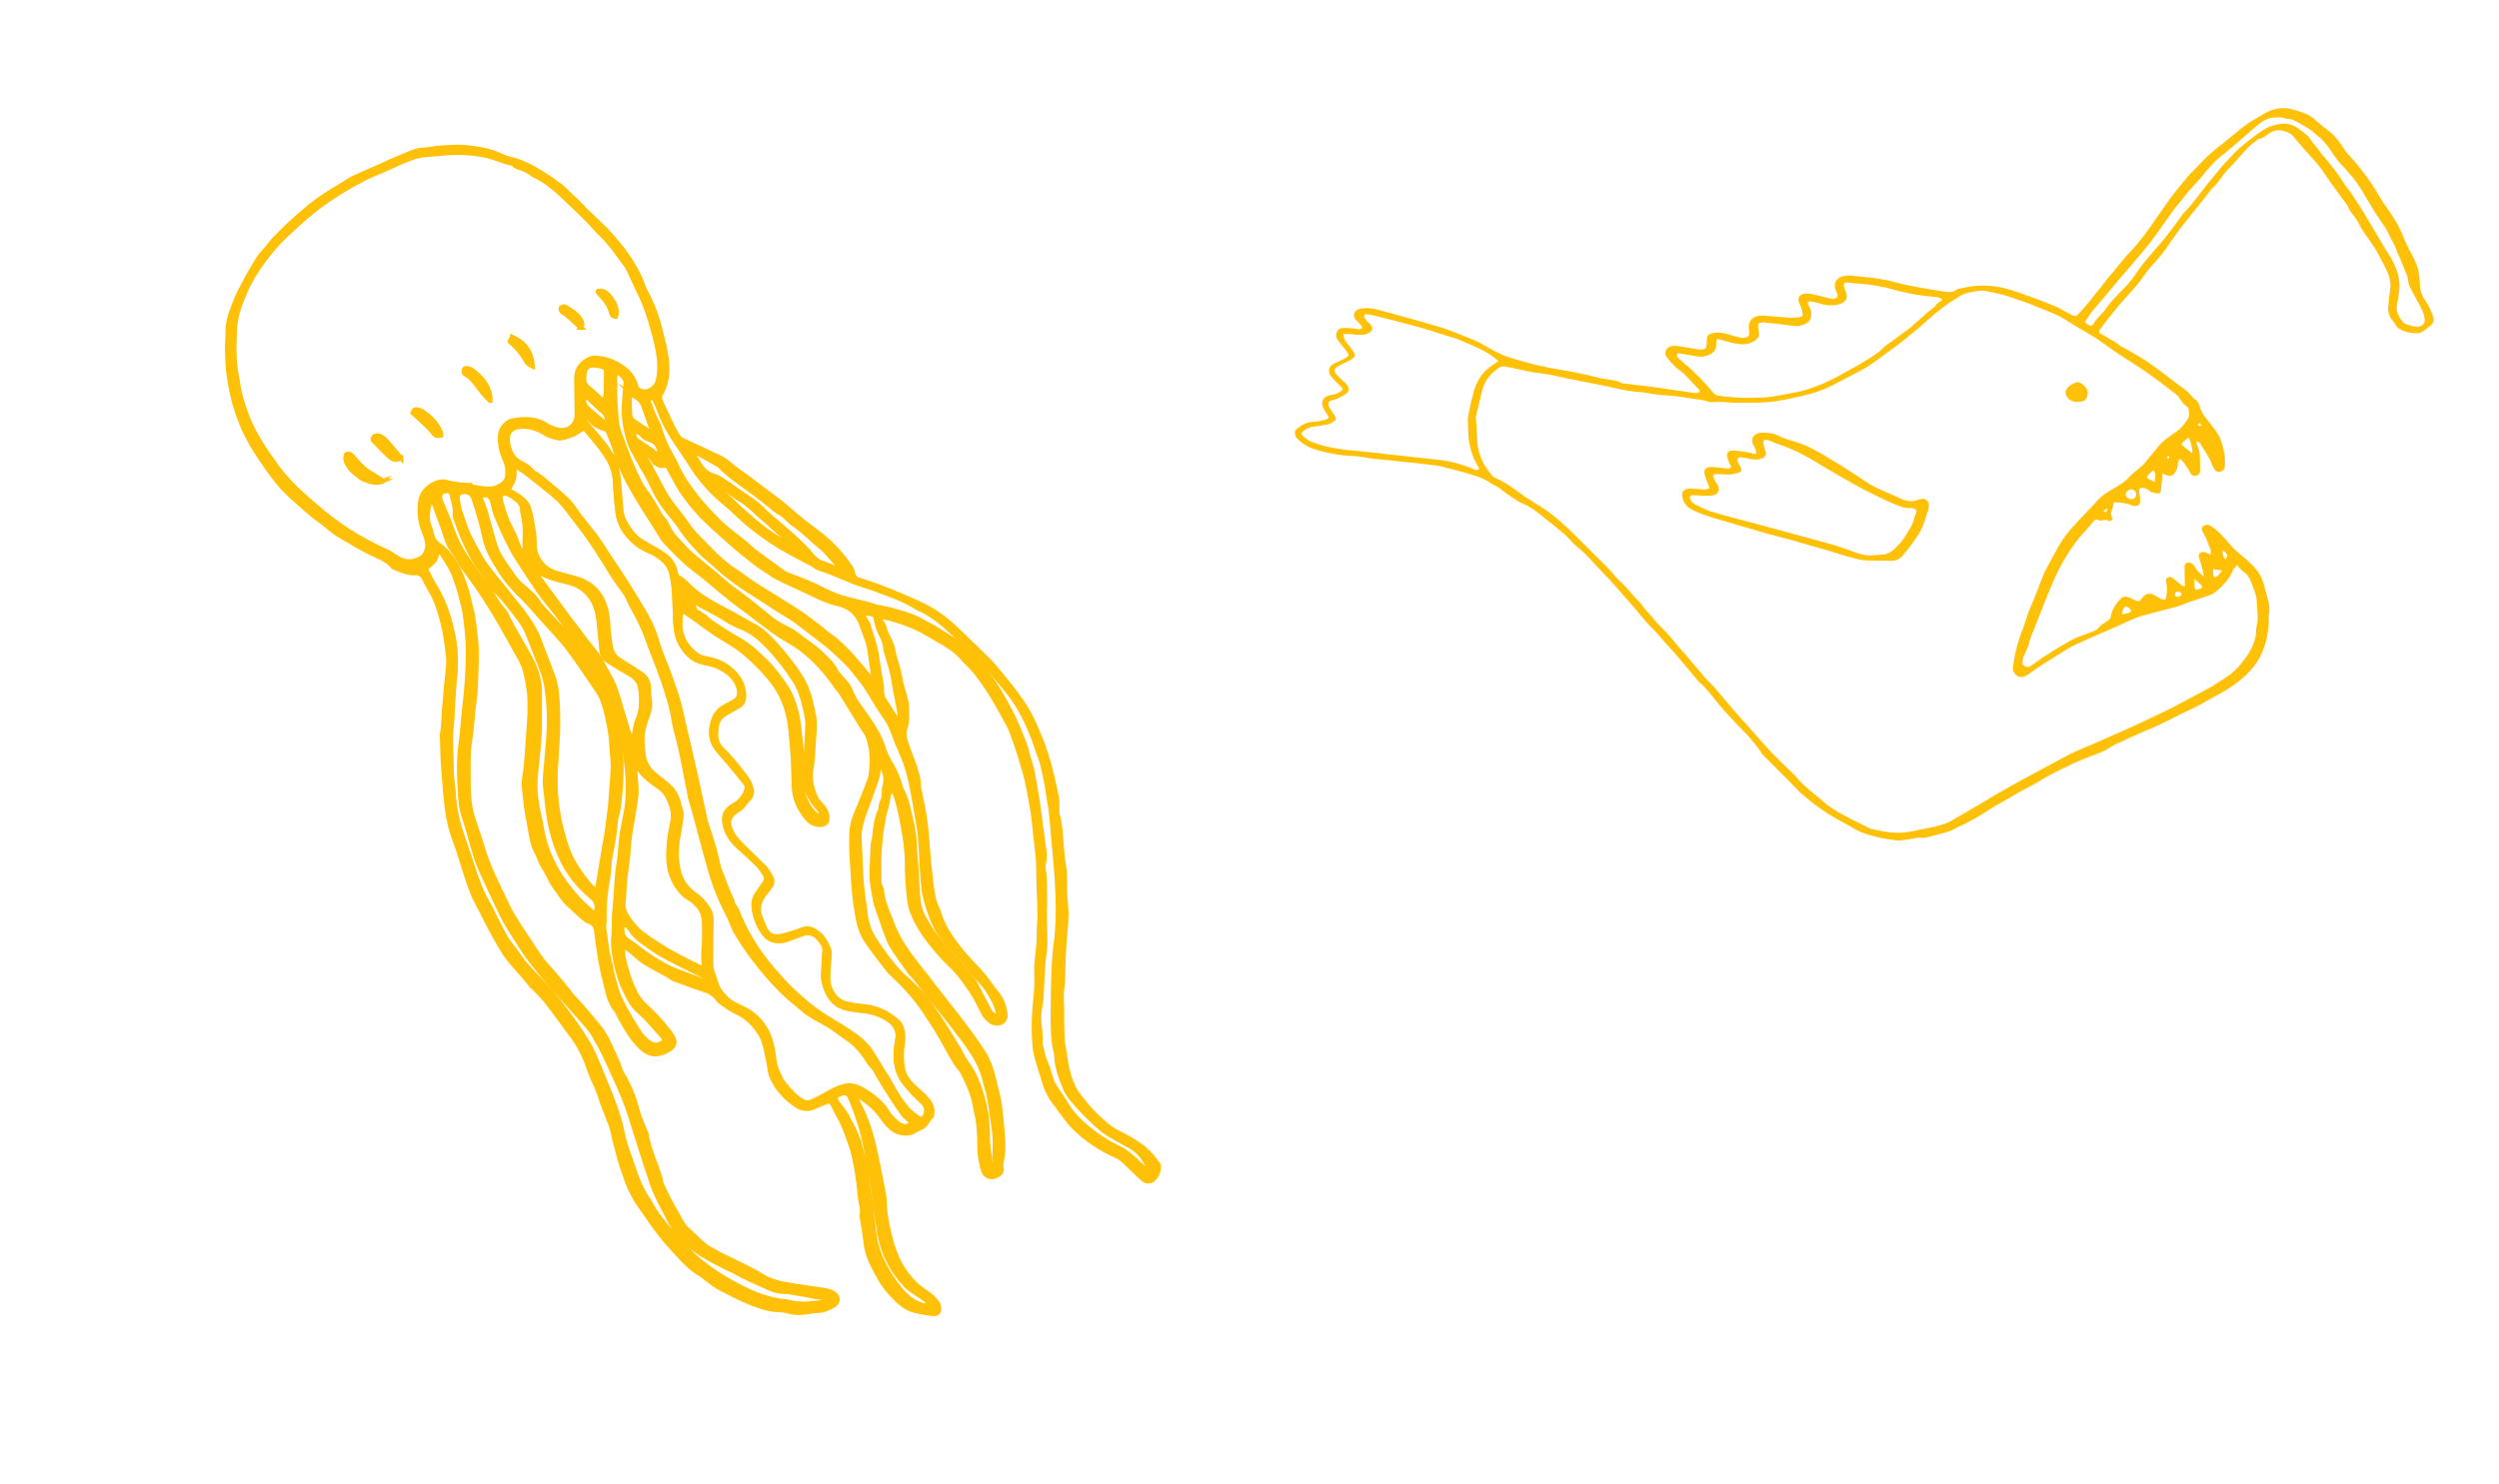 <svg xmlns="http://www.w3.org/2000/svg" viewBox="0 0 567.6 337.2"><title>Untitled-2</title><title>lampfish</title><path fill="none" d="M263 193l7.6-181 297.1 9.3-7.6 181L263 193zm239.3-66.6c-.4-.2-.7-.3-.9-.1-.5-.3-.9-.4-1.4 0-.5.3-.4.7-.3 1.1.4 1 .6 2.1.9 3.2 0 .3 0 .6.1 1.1-.8-.8-1.5-1.3-1.9-2.1-.2-.3-.5-.6-.8-.9-.6-.4-1.4-.2-1.6.5v3.2c0 .5.1 1 .1 1.5-.5 0-.8-.3-1.1-.5l-1.5-1.2c-.4-.3-.8-.5-1.3-.3s-.6.7-.4 1.1c.3 1.1.2 2.2 0 3.3-.2.7-.4.8-1.1.5-.6-.3-1.1-.5-1.6-.9-1-.6-2-.4-2.6.5-.9 1.2-.9 1.2-2.3.4l-.6-.3c-1.1-.4-1.6-.3-2.4.5-.9 1-1.8 2.1-1.9 3.5-.1.6-.5 1-1 1.4-.3.2-.7.4-1 .6l-1.3-.3-.1.2.5.5c-.3.2-.6.4-.9.5-1.5.6-3 1.1-4.4 1.7-.8.4-1.5.8-2.3 1.3-1.6 1-3.1 1.9-4.7 2.9-.9.6-1.8 1.2-2.7 1.9-.4.3-.8.4-1.2.3-.5-.1-.8-.5-.8-1 .1-.6.1-1.2.4-1.7.5-1 1-2 1.2-3.2.1-.6.4-1.3.7-1.9.9-2.2 1.7-4.4 2.6-6.6 1.4-3.3 2.6-6.6 4.4-9.7 1.4-2.4 2.9-4.7 4.9-6.7.7-.7 1.2-1.4 1.8-2.1.4-.5.8-.7 1.4-.4.3.1.6.1.8 0 .5-.1.9-.1 1.3.1.2.1.5.1.6 0 .2-.2.4-.5.3-.6-.6-.7-.3-1.4 0-2.2.2-.4.2-.9.3-1.4 1.4.1 2.7.1 3.8.6.2.1.4.1.6.2.9.2 1.5-.1 1.6-.9 0-.7 0-1.4-.2-2.2-.2-.8.1-1.1 1.1-.9.4.1.9.4 1.2.6.6.4 1.3.5 1.9.6.4.1.6-.2.7-.5.1-1.1.2-2.1.3-3.1v-1l.6.3c.9.5 1.8.4 2.3-.4.3-.5.4-1.1.6-1.6.1-.5.1-1 .4-1.5.6.1.8.4 1 .8.3.4.6.9.9 1.3.2.3.4.6.5.9.3.6.6.9 1.2.8.6-.1 1.1-.6 1.1-1.1 0-1.4 0-2.8-.1-4.2 0-.4-.3-.8-.4-1.2-.1-.4-.3-.8-.4-1.2.6-.1.8.3 1 .5.9 1.5 2 3 2.6 4.6l.6 1.2c.2.4.5.6 1.1.5.6-.1 1.1-.5 1.2-1 0-.8.1-1.6 0-2.5-.3-2-.7-4-2-5.8-.9-1.2-1.8-2.3-2.7-3.5-.3-.5-.6-.9-.8-1.5-.3-.8-.5-1.6-1.3-2.2-.4-.2-.7-.6-.9-.9-1-1.3-2.5-2.2-3.9-3.2-1.4-1.1-2.9-2.2-4.4-3.3-2.3-1.7-4.8-3.1-7.3-4.5-.3-.1-.6-.3-.8-.5-.9-.9-2.1-1.4-3.2-2 0 0-.1-.1-.2-.1-1.2-.6-1.3-.8-.5-1.8 1.9-2.4 3.8-4.9 5.9-7.2 1.4-1.5 2.7-3 3.8-4.6 1.1-1.7 2.6-3.2 4-4.8.8-1 1.5-2 2.2-3.1.9-1.3 1.8-2.6 2.8-3.8 1.1-1.4 2.2-2.7 3.2-4 1-1.3 2-2.6 3-3.8.5-.7 1.2-1.3 1.7-1.9.5-.7 1-1.5 1.6-2.1 1-1.2 2.2-2.3 3.2-3.5.4-.4.7-.2 1.1-.1.7-.5 1.2-1.1 1.3-1.9.1-.5.2-1.1.9-1.3.2-.1.4-.3.6-.5.1 0 .2-.2.3-.2 1.3-.3 2-1.2 3.1-1.7 1.3-.6 2.5-.3 3.6.2.7.3 1.1.8 1.6 1.4 1 1.3 2.1 2.6 3.4 3.9 1.3 1.4 2.5 2.9 3.5 4.4 1.5 2.1 3.1 4.3 4.6 6.4.3.5.5 1.1.9 1.6.5.8 1.1 1.5 1.6 2.2.5.8.9 1.7 1.5 2.6.9 1.4 1.8 2.8 2.8 4.1.2.3.5.7.6 1.1.9 1.7 2 3.4 2.5 5.3.2.8.3 1.7.2 2.5-.2 1.5-.4 3-.5 4.5 0 1 .2 1.9 1 2.7.2.2.4.4.5.7.6 1.2 1.7 1.7 3.1 2 .7.1 1.4.2 2.1.2.4 0 .8-.1 1.1-.3.6-.4 1.2-.9 1.7-1.3.9-.6 1-1.5.7-2.3-.4-1.2-.8-2.3-1.6-3.3-.9-1.3-1.4-2.7-1.4-4.2 0-1.8-.5-3.6-1.2-5.3-.5-1.1-1.2-2.1-1.7-3.3-.5-1-.9-2-1.3-3-.8-1.9-2-3.7-3.2-5.4-1-1.5-1.9-3-2.8-4.4-.6-.9-1.1-1.8-1.8-2.7-.6-.9-1.3-1.9-2.1-2.7-.6-.8-1.4-1.6-2.1-2.4l-.6-.7c-1-1.5-1.9-3-3.3-4.2-.8-.7-1.6-1.3-2.4-1.9-.5-.4-.9-.8-1.4-1.2-.8-.8-1.9-1.2-2.9-1.6-.6-.2-1.1-.3-1.7-.5-2-.6-3.9-.5-5.8.3-1.1.5-2.1 1.2-3.2 1.8-2.6 1.5-4.7 3.6-7.1 5.4a48.1 48.1 0 0 0-4.8 4.2c-1 1.1-2.1 2.2-3.2 3.3-.1.2-.3.3-.4.5-1.3 1.6-2.6 3.3-3.9 4.9-1.6 2.2-3 4.5-4.7 6.7-1.5 2.1-3.2 4.1-5 6-.4.4-.7.9-1.1 1.3-1 1.1-1.9 2.2-2.8 3.4-.8.9-1.5 2-2.3 2.9-1.5 1.9-3 3.8-4.7 5.6-.5.5-.8.6-1.5.3-.5-.2-1-.5-1.5-.8-.8-.4-1.5-.9-2.3-1.2-2.6-1-5.2-2-7.9-3-2.1-.7-4.2-1.3-6.4-1.6-2.6-.3-5.1.1-7.5.6-.1 0-.3 0-.4.1-1.2 1-2.6.6-4 .4-2.4-.3-4.9-.8-7.3-1.3-1.1-.2-2.2-.5-3.3-.8-2.2-.6-4.6-.9-6.9-1.1l-1.9-.2c-.5.3-1 .3-1.5.3-2.2-.1-3.5 1.2-2.9 3.2.1.3.3.6.4.9.3.7-.3 1.3-1.1 1.2-.6-.1-1.3-.2-1.8-.4-1-.2-1.9-.5-2.9-.7-.4-.1-.9-.2-1.4-.1-1.3.1-1.9.9-1.5 2l.6 1.5c.1.3.2.6.2.9 0 .6-.2.9-.9 1-.6.1-1.3.1-2 .1-1.6-.1-3.2-.3-4.8-.4-.5-.1-1.1-.1-1.7-.1-1.7.1-2.7.9-2.8 2.4-.1.5.1 1 .1 1.5.1.7-.1 1-1 1.1-.3.1-.7.1-1 0-.9-.2-1.7-.4-2.6-.7-1.3-.4-2.5-.7-3.8-.3-.9.3-1.1.4-1.2 1.3-.1.5-.1 1-.1 1.4-.1.8-.3.9-1.2 1-.3 0-.7 0-1.1-.1-1.4-.2-2.9-.5-4.3-.7-1-.1-2.1 0-2.5.8-.5.7-.1 1.6.4 2.2.8 1 1.6 2 2.8 2.7.7.4 1.3 1.2 1.9 1.8.7.7 1.4 1.4 2 2.1l.3.3c.3.5.2.8-.5.8-.6 0-1.2-.1-1.8-.2-2.7-.4-5.5-.8-8.3-1.2-2.2-.3-4.4-.6-6.6-.8-.1 0-.3-.1-.4-.1-1.5-.8-3.3-.7-4.9-1.1-1.5-.4-3.1-.7-4.7-1.1-.4-.1-.9-.2-1.4-.3-3.6-.6-7.2-1.2-10.7-2.2-2-.5-4-1-5.8-1.9-1.4-.7-2.9-1.4-4.3-2.3-1.4-.8-3-1.5-4.6-2-1.7-.6-3.4-1.3-5.2-1.9-2.3-.7-4.7-1.4-7-2-1.4-.4-2.9-.9-4.4-1.2-1.5-.4-3-.9-4.6-1-.5 0-1.1 0-1.7.1-1.4.3-2 1.5-1.1 2.5.4.5.8 1 1.3 1.4.1.1.1.3.2.5-.4.4-.9.3-1.4.2-.8-.1-1.5-.2-2.3-.2-.7 0-1.5 0-1.9.6-.4.7-.5 1.4 0 2.1.6.8 1.3 1.6 1.9 2.4.9 1.2.9 1.3-.6 2-.5.3-1.1.6-1.7.8-1.6.7-2 2-1 3.2.6.7 1.3 1.4 2 2.1.2.2.4.5.6.7-.4.7-1.2 1-2 1.2-.3.1-.7.1-1 .2-1.3.3-2 1.3-1.6 2.4.2.6.6 1.3 1 1.9.5.8.5 1.1-.5 1.3-.8.2-1.6.3-2.5.4-1.6 0-2.8.7-3.8 1.6-.6.6-.6 1.5 0 2.2.9 1.1 2.1 1.8 3.5 2.3 2.9 1 6 1.6 9.2 1.7 1.3 0 2.6.4 3.8.5.9.1 1.8.1 2.7.3l2.9.3c3.3.4 6.5.8 9.8 1.1.2 0 .4.1.5.1 2.3.6 4.6 1 6.8 1.8 1.7.6 3.6 1.2 5 2.2.5.4 1.1.5 1.5.8.6.4 1.1.9 1.7 1.3 1 .7 2 1.4 3 2 .8.5 1.8.9 2.6 1.3.7.4 1.4.9 2 1.4 1.2.9 2.4 1.8 3.5 2.8l2.4 2 .4.4c.8.8 1.5 1.7 2.4 2.4 1.3 1 2.4 2.2 3.5 3.4 1.3 1.3 2.6 2.6 3.8 4 1.3 1.4 2.5 2.9 3.8 4.3 1.6 1.7 3.1 3.6 4.6 5.4.7.9 1.6 1.7 2.4 2.5l1.8 2.1c.7.8 1.5 1.6 2.2 2.4l4.8 5.7c.3.4.7.8 1 1.1 1.4 1.2 2.5 2.7 3.6 4.1.8 1 1.7 2 2.6 3 1.4 1.5 2.8 3 4.3 4.5 1.3 1.3 2.3 2.7 3.3 4.1.3.4.6.7.9 1.1l4.8 4.8c1 1 1.8 2 2.9 3 .9.9 2 1.8 3.1 2.6 1.1.9 2.2 1.8 3.5 2.5 2 1.2 4 2.2 6 3.4 1.5.9 3.2 1.4 4.9 1.8 1.5.3 2.9.6 4.4.8 1.6.2 3.1-.2 4.7-.5.3 0 .6-.2.9-.1.9.2 1.7 0 2.5-.3 1.4-.4 2.9-.8 4.3-1.2.6-.2 1.2-.7 1.8-.9 2.6-1.1 4.9-2.5 7.2-4 1.2-.8 2.5-1.6 3.8-2.2.9-.4 1.8-1 2.7-1.6 1.8-1 3.6-1.9 5.4-3 2.3-1.4 4.8-2.5 7.2-3.7 1.2-.6 2.5-1.1 3.9-1.6 1.7-.6 3.4-1.3 4.9-2.3.5-.3.9-.5 1.4-.7 2.1-1 4.2-2.1 6.4-2.9 3.6-1.4 6.8-3.3 10.3-4.9 1.1-.5 2.3-1.2 3.4-1.8 1-.5 1.9-1 2.9-1.6 2.9-1.6 5.5-3.5 7.5-5.9 1.7-2.1 2.7-4.4 3.2-7 .3-1.6.6-3.2.4-4.9 0-.2.1-.4.1-.5.1-1.1.1-2.1-.3-3.1-.2-.3-.2-.7-.3-1.1-.6-2-1-4-2.3-5.7-1-1.2-2.2-2.3-3.5-3.3-1.2-.9-2.2-2-3.1-3.1-1-1.3-2.2-2.4-3.6-3.4-.4-.2-.8-.5-1.4-.3-.8.4-.9.8-.6 1.5.5 1 1 2.1 1.4 3.1.3.6.6 1.2.4 2.1z"/><path fill="#FFC107" d="M477.5 141.8c.4-.2.7-.4 1-.6.6-.4 1-.8 1-1.4.2-1.3 1-2.5 1.9-3.5.8-.9 1.3-.9 2.4-.5l.6.3c1.4.7 1.4.7 2.3-.4.6-.9 1.7-1 2.6-.5.5.3 1 .6 1.6.9.7.3 1 .2 1.1-.5.2-1.1.3-2.2 0-3.3-.1-.5-.1-.9.4-1.1.5-.2.9-.1 1.3.3l1.5 1.2c.3.3.6.5 1.1.5 0-.5-.1-1-.1-1.5v-3.2c.2-.7.9-.9 1.6-.5.4.3.7.6.8.9.4.8 1.1 1.3 1.9 2.1 0-.5 0-.8-.1-1.1-.3-1.1-.6-2.1-.9-3.2-.1-.5-.2-.8.3-1.1.5-.3.9-.2 1.4 0 .2.1.5.2.9.4.2-.9-.1-1.5-.4-2.1-.4-1.1-.8-2.1-1.4-3.1-.4-.7-.3-1.2.6-1.5.5-.2 1 0 1.4.3 1.4.9 2.5 2.1 3.6 3.4.9 1.1 1.9 2.1 3.1 3.1 1.3 1 2.5 2.1 3.5 3.3 1.4 1.7 1.8 3.7 2.3 5.7.1.3.2.7.3 1.1.4 1 .4 2.1.3 3.1 0 .2-.1.4-.1.5.1 1.7-.1 3.2-.4 4.9-.5 2.5-1.5 4.9-3.2 7-2 2.4-4.6 4.3-7.5 5.9-1 .5-2 1.1-2.9 1.6-1.1.6-2.2 1.3-3.4 1.8-3.5 1.6-6.7 3.5-10.3 4.9-2.2.9-4.2 1.9-6.4 2.9-.5.2-1 .4-1.4.7-1.5 1-3.2 1.7-4.9 2.3-1.3.5-2.6 1-3.9 1.6-2.4 1.2-4.9 2.3-7.2 3.7-1.7 1.1-3.6 2-5.4 3-.9.5-1.8 1.1-2.7 1.6-1.3.7-2.6 1.4-3.8 2.2-2.3 1.5-4.6 2.9-7.2 4-.6.3-1.2.7-1.8.9-1.4.5-2.8.8-4.3 1.2-.8.2-1.6.5-2.5.3-.3-.1-.6.1-.9.1-1.5.2-3.1.7-4.7.5-1.5-.2-3-.4-4.4-.8-1.7-.4-3.4-.9-4.9-1.8-2-1.2-4-2.2-6-3.4-1.2-.8-2.3-1.6-3.5-2.5-1-.8-2.1-1.7-3.1-2.6-1-1-1.9-2-2.9-3l-4.8-4.8c-.3-.3-.7-.7-.9-1.1-1-1.4-2.1-2.8-3.3-4.1-1.5-1.5-2.9-3-4.3-4.5-.9-1-1.8-2-2.6-3-1.1-1.4-2.2-2.9-3.6-4.1-.4-.3-.7-.7-1-1.1l-4.8-5.7c-.7-.8-1.5-1.6-2.2-2.4l-1.8-2.1c-.8-.8-1.7-1.7-2.4-2.5-1.5-1.8-3-3.6-4.6-5.4-1.3-1.4-2.5-2.9-3.8-4.3-1.3-1.3-2.5-2.6-3.8-4-1.1-1.2-2.2-2.4-3.5-3.4-.9-.7-1.6-1.6-2.4-2.4l-.4-.4-2.4-2c-1.2-.9-2.4-1.9-3.5-2.8-.7-.5-1.3-1-2-1.4-.8-.5-1.8-.9-2.6-1.3-1-.6-2-1.3-3-2-.6-.4-1.1-.9-1.7-1.3-.5-.3-1.1-.5-1.5-.8-1.5-1.1-3.3-1.7-5-2.2-2.2-.7-4.5-1.2-6.8-1.8-.2 0-.3-.1-.5-.1-3.3-.4-6.5-.8-9.8-1.1l-2.9-.3c-.9-.1-1.8-.1-2.7-.3-1.3-.2-2.6-.5-3.8-.5-3.1-.1-6.2-.7-9.2-1.7-1.4-.5-2.6-1.3-3.5-2.3-.6-.7-.7-1.7 0-2.2 1.1-.9 2.2-1.5 3.8-1.6.8 0 1.7-.2 2.5-.4 1-.3 1-.5.5-1.3-.4-.6-.8-1.2-1-1.9-.4-1.1.3-2.1 1.6-2.4.3-.1.7-.1 1-.2.8-.2 1.5-.5 2-1.2-.2-.3-.4-.5-.6-.7-.7-.7-1.4-1.4-2-2.1-1-1.2-.6-2.6 1-3.2.5-.2 1.1-.5 1.7-.8 1.4-.7 1.5-.8.6-2-.6-.8-1.3-1.6-1.9-2.4-.5-.7-.4-1.4 0-2.1.4-.6 1.2-.6 1.9-.6.8 0 1.5.1 2.3.2.5.1 1 .2 1.4-.2 0-.1-.1-.3-.2-.5-.4-.5-.8-1-1.3-1.4-.8-1-.3-2.2 1.1-2.5.5-.1 1.1-.1 1.7-.1 1.6.1 3.1.6 4.6 1 1.5.4 2.9.8 4.4 1.2 2.4.7 4.7 1.3 7 2 1.7.5 3.5 1.2 5.2 1.9 1.6.6 3.1 1.2 4.6 2 1.4.8 2.8 1.6 4.3 2.3 1.8.9 3.8 1.3 5.8 1.9 3.5 1 7.1 1.6 10.7 2.2.5.1.9.2 1.4.3 1.6.3 3.2.7 4.7 1.1 1.6.4 3.4.3 4.9 1.1.1.1.2.1.4.1 2.2.3 4.4.5 6.6.8 2.7.4 5.5.8 8.3 1.2.6.1 1.2.2 1.8.2.6 0 .8-.3.5-.8l-.3-.3c-.7-.7-1.3-1.4-2-2.1-.6-.6-1.1-1.3-1.9-1.8-1.2-.8-2-1.8-2.8-2.7-.6-.7-.9-1.5-.4-2.2.5-.8 1.6-.9 2.5-.8 1.5.2 2.9.5 4.3.7.3.1.7.1 1.1.1.9 0 1.1-.2 1.2-1 .1-.5 0-1 .1-1.4.1-.9.3-1 1.2-1.3 1.3-.3 2.5-.1 3.8.3.9.3 1.7.5 2.6.7.3.1.7.1 1 0 .8-.1 1-.4 1-1.1 0-.5-.1-1-.1-1.5.1-1.5 1.1-2.3 2.8-2.4.5 0 1.1 0 1.7.1 1.6.1 3.2.3 4.8.4.6 0 1.3 0 2-.1.8-.1 1-.3.9-1 0-.3-.1-.6-.2-.9l-.6-1.5c-.4-1.1.2-1.9 1.5-2 .4 0 .9 0 1.4.1 1 .2 1.9.5 2.9.7.6.2 1.2.3 1.8.4.8.1 1.4-.5 1.1-1.2-.1-.3-.3-.6-.4-.9-.6-1.9.7-3.2 2.9-3.2.4 0 .9 0 1.4.1l1.9.2c2.3.2 4.6.5 6.9 1.1 1.1.3 2.2.6 3.3.8 2.4.5 4.8.9 7.3 1.3 1.3.2 2.8.6 4-.4.1-.1.2-.1.4-.1 2.5-.6 4.9-.9 7.5-.6 2.3.2 4.4.9 6.4 1.6 2.6.9 5.3 1.9 7.9 3 .8.3 1.6.8 2.3 1.2.5.2 1 .5 1.5.8.8.3 1 .3 1.5-.3 1.7-1.8 3.2-3.7 4.7-5.6.8-.9 1.5-2 2.3-2.9.9-1.1 1.9-2.2 2.8-3.4.4-.4.7-.9 1.1-1.3 1.9-1.9 3.5-3.9 5-6 1.6-2.2 3.1-4.5 4.7-6.7 1.2-1.7 2.6-3.3 3.9-4.9.1-.2.2-.3.4-.5 1.1-1.1 2.1-2.2 3.2-3.3 1.4-1.5 3.1-2.9 4.8-4.2 2.3-1.8 4.5-3.9 7.1-5.4 1.1-.6 2.1-1.3 3.2-1.8 1.8-.8 3.8-1 5.8-.3.6.1 1.2.3 1.7.5 1.1.4 2.1.8 2.9 1.6.4.4.9.8 1.4 1.2.8.7 1.6 1.2 2.4 1.9 1.4 1.3 2.3 2.7 3.3 4.2l.6.7 2.1 2.4 2.1 2.7 1.8 2.7c.9 1.5 1.8 3 2.8 4.4 1.2 1.7 2.4 3.5 3.2 5.4.4 1 .8 2 1.3 3 .5 1.1 1.2 2.2 1.7 3.3.8 1.7 1.2 3.5 1.2 5.3 0 1.5.5 3 1.4 4.2.7 1.1 1.2 2.2 1.6 3.3.3.9.2 1.7-.7 2.3-.6.4-1.1.9-1.7 1.3-.4.2-.7.3-1.1.3-.7 0-1.4 0-2.1-.2-1.4-.3-2.5-.8-3.1-2-.1-.3-.3-.5-.5-.7-.7-.8-1-1.8-1-2.7.1-1.5.3-3 .5-4.5.1-.8 0-1.7-.2-2.5-.5-1.9-1.6-3.5-2.5-5.3-.2-.4-.4-.7-.6-1.1-.9-1.4-1.9-2.8-2.8-4.1-.6-.8-.9-1.7-1.5-2.6-.5-.8-1.1-1.5-1.6-2.2-.3-.6-.5-1.1-.9-1.6-1.5-2.1-3.1-4.2-4.6-6.4-1-1.6-2.2-3-3.5-4.4-1.2-1.3-2.3-2.6-3.4-3.9-.4-.6-.9-1.1-1.6-1.4-1.2-.5-2.3-.7-3.6-.2-1.1.5-1.8 1.5-3.1 1.7-.1 0-.2.2-.3.2-.2.2-.4.4-.6.5-.7.2-3 2.9-3.4 3.3-1 1.2-2.1 2.3-3.2 3.5-.6.7-1 1.4-1.6 2.1-.5.7-1.1 1.3-1.7 1.9-1 1.3-2 2.6-3 3.8-1.1 1.4-2.2 2.7-3.2 4-1 1.2-1.9 2.6-2.8 3.8-.7 1-1.4 2.1-2.2 3.1-1.3 1.6-2.8 3-4 4.8-1.1 1.6-2.4 3.1-3.8 4.6-2.1 2.3-4 4.7-5.9 7.2-.8 1-.7 1.2.5 1.8 0 0 .1 0 .2.1 1 .7 2.3 1.2 3.2 2 .2.2.5.4.8.5 2.5 1.4 5.1 2.8 7.3 4.5 1.5 1.1 3 2.2 4.4 3.3 1.3 1.1 2.9 1.9 3.9 3.2.3.3.6.7.9.9.9.6 1.1 1.4 1.3 2.2.2.5.4 1 .8 1.5.9 1.2 1.8 2.3 2.7 3.5 1.3 1.8 1.7 3.8 2 5.8.1.8.1 1.6 0 2.5 0 .5-.6.9-1.2 1-.5.1-.8-.2-1.1-.5-.2-.4-.5-.8-.6-1.2-.6-1.7-1.7-3.1-2.6-4.6-.1-.3-.3-.6-1-.5.2.5.3.9.4 1.2.1.4.4.8.4 1.2.1 1.4.1 2.8.1 4.2 0 .6-.5 1.1-1.1 1.1-.5.1-.9-.2-1.2-.8-.1-.3-.3-.6-.5-.9-.3-.4-.6-.9-.9-1.3-.3-.3-.5-.7-1-.8-.3.5-.3 1-.4 1.5-.1.5-.2 1.1-.6 1.6-.5.8-1.4.9-2.3.4l-.6-.3v1c-.1 1.1-.2 2.1-.3 3.1-.1.3-.3.6-.7.5-.6-.1-1.4-.1-1.9-.6-.3-.3-.8-.5-1.2-.6-.9-.2-1.2 0-1.1.9.1.7.2 1.4.2 2.2-.1.8-.6 1.1-1.6.9-.2 0-.4-.1-.6-.2-1.2-.5-2.5-.5-3.8-.6-.1.5-.1.9-.3 1.4-.3.7-.5 1.4 0 2.2.1.1-.1.5-.3.6-.1.1-.4.1-.6 0-.4-.2-.8-.2-1.3-.1-.3.1-.6.1-.8 0-.7-.3-1.1-.1-1.4.4l-1.8 2.1c-2 2-3.5 4.4-4.9 6.7-1.8 3.1-3.1 6.5-4.4 9.7-.9 2.2-1.7 4.4-2.6 6.6-.2.6-.6 1.2-.7 1.9-.2 1.1-.7 2.1-1.2 3.2-.3.5-.4 1.1-.4 1.7-.1.5.3.8.8 1 .5.1.8 0 1.2-.3.9-.6 1.8-1.3 2.7-1.9 1.6-1 3.1-2 4.7-2.9.8-.5 1.5-.9 2.3-1.3 1.4-.6 3-1.1 4.4-1.7.3-.1.6-.3.9-.5m31.7-14.6c-.2.4-.4.7-.7.8-.8 2.2-2.4 3.9-4.3 5.5-.4.3-.8.5-1.2.6-2.1.8-4.4 1.4-6.5 2.3-1.2.5-2.6.7-3.9 1.1-1.8.5-3.6.9-5.3 1.4-.9.3-1.8.7-2.7 1.1-2.8 1.3-5.6 2.5-8.4 3.7-2.2 1-4.5 1.9-6.4 3.2l-4.8 3c-1 .6-1.9 1.3-2.9 2-.2.2-.4.3-.6.4-.6.4-1.3.5-2 .3-.6-.2-1.3-1.3-1.2-1.9.3-3.2 1.2-6.3 2.4-9.3l1.2-3.6c.7-1.6 1.4-3.3 2-4.9.5-1.3 1-2.7 1.6-4 1-2 2.2-4.1 3.3-6.1 1.6-2.8 3.9-5.1 6.2-7.5.9-.9 1.8-1.9 2.7-2.9 1.2-1.3 2.8-2.1 4.3-3 1-.6 1.9-1.2 2.6-2 .8-.9 1.8-1.6 2.7-2.4.2-.2.4-.3.6-.5 1.2-1.5 2.5-3 3.7-4.5l.7-.7c.5-.4.9-.8 1.4-1.1.6-.4 1.2-.9 1.8-1.3 1.1-.7 1.7-1.7 2.4-2.6.5-.8.5-1.6.3-2.5 0-.2-.2-.4-.4-.5-.8-.6-1.3-1.3-1.8-2.1-.2-.2-.3-.4-.5-.6-1.8-1.4-3.5-2.7-5.3-4-1.1-.8-2.2-1.6-3.3-2.3-1.5-1-3-1.9-4.5-2.9-1.8-1.2-3.5-2.5-5.3-3.7-1.4-.9-2.8-1.7-4.2-2.5-1.1-.7-2.3-1.4-3.4-2.1-.2-.1-.5-.3-.7-.4-1.2-.5-2.5-1.1-3.8-1.6-1.5-.6-3.1-1.3-4.7-1.8-2-.7-3.8-1.4-5.9-1.8-.3-.1-.6-.1-.9-.2-1.3-.3-2.5-.5-3.8-.2-.7.2-1.5.2-2.2.5-.7.2-1.3.6-1.9 1-3.4 2-6.1 4.5-8.9 7-.5.4-1.1.9-1.6 1.3-1.5 1.2-2.9 2.4-4.5 3.5-2.6 1.9-5.1 3.9-8.2 5.4-1.8.9-3.6 1.9-5.4 2.8-2.1 1-4.3 1.8-6.7 2.3-2 .4-4 .9-6.1 1.2-1.3.2-2.6.2-4 .3H394c-1.2 0-2.3-.2-3.5-.2-.9 0-1.9.2-2.7-.1s-1.6-.4-2.5-.5c-1.6-.2-3.1-.5-4.6-.7-1.2-.1-2.4-.2-3.7-.3-1.1-.1-2.3-.3-3.4-.5-.2 0-.5-.1-.7-.1-2.8-.1-5.5-.8-8.2-1.4-1.5-.3-3.1-.6-4.6-.9-2.6-.5-5.1-1-7.7-1.6-1.4-.3-2.8-.4-4.2-.6-.8-.2-1.6-.3-2.4-.5-1.3-.3-2.6-.6-3.9-.8-.8-.2-1.4.2-1.9.6-1.7 1.2-2.8 2.8-3.3 4.6-.5 1.9-.9 3.9-1.4 5.8-.1.2-.1.4-.1.6.2 2 .2 4 .4 6.1.3 2.6 1.5 4.9 3.2 6.9.2.3.6.6.9.7 1.8.8 3.3 1.8 4.8 2.9l2.1 1.5c1.7 1.1 3.4 2.1 5 3.2 1.2.9 2.3 1.8 3.4 2.8.4.4.8.7 1.2 1.1 2.8 2.7 5.5 5.5 8.3 8.2 1.3 1.3 2.3 2.7 3.7 4 1.6 1.4 2.7 3.1 4.2 4.5.5.5.9 1.2 1.3 1.7.6.7 1.3 1.3 1.8 2 .8 1.1 1.9 2 2.8 3 1.1 1.2 2.1 2.4 3.1 3.6 1 1.2 2.1 2.3 3 3.5 1 1.1 2 2.3 2.9 3.4.8.8 1.6 1.7 2.4 2.5.7.8 1.3 1.6 2 2.4 1.7 2 3.4 4 5.2 5.9 1.4 1.7 2.9 3.3 4.4 5 1.2 1.3 2.5 2.6 3.7 3.8 1.1 1.1 2.3 2.1 3.3 3.3 1 1.2 2.2 2.2 3.4 3.2 1 .8 2 1.6 3 2.5 1.2 1 2.6 1.8 3.9 2.5 2 1.1 4.1 2.1 6.1 3.1.2.1.4.2.7.2 2.7.6 5.3 1.1 8.1.6 1-.1 2-.4 3-.6 2.1-.3 4-.8 5.9-1.5l.6-.3 6-3.5c1.6-.9 3.1-1.9 4.7-2.8 3.1-1.8 6.2-3.5 9.4-5.2 2.3-1.2 4.6-2.5 6.9-3.7 1.8-.9 3.8-1.7 5.7-2.5 3.3-1.5 6.7-2.9 10.1-4.5 2.7-1.3 5.4-2.5 8.1-3.9 2.9-1.5 5.8-3.1 8.6-4.6 1-.6 2-1.3 2.9-1.9.4-.3.9-.5 1.2-.8.7-.6 1.4-1.2 2-1.9.8-1 1.6-2 2.3-3.1.8-1.5 1.5-3 1.5-4.6 0-.5 0-1 .2-1.5.4-1.7.1-3.4 0-5.1 0-1.7-.8-3.4-1.4-5-.3-.9-.9-1.7-1.8-2.2-.3-.2-.5-.6-.8-.8l-.5-.7zm-203-52.4c.1.8.3 1.3.5 1.6.6.7 1.1 1.4 1.6 2.1.8 1 .7 1.5-.5 2.2-.7.4-1.4.7-2.2 1.1l-.6.3c-.9.6-1 .9-.4 1.8.4.5.9 1 1.4 1.4.4.3.8.7 1 1 .6.7.6 1.5-.2 2.1-.6.4-1.2.7-1.8 1-.4.2-.8.3-1.2.4-1 .3-1.2.6-.8 1.5.2.6.6 1 .9 1.5.2.3.4.6.5.8.2.4.2.8-.3 1-.4.3-.9.6-1.3.7-1 .2-2.1.4-3.1.5s-1.8.4-2.6 1.1c-.5.3-.5.7-.1 1 .4.4.9.8 1.4 1.1 2.6 1.2 5.4 1.7 8.3 2.1 1 .1 2.1.2 3.1.3 2.4.2 4.9.5 7.3.8 3.7.4 7.3.8 11 1.2 2.6.3 5.1 1 7.5 2 .4.2.9.4 1.5.1l-.6-1.2c-.9-1.5-1.4-3.2-1.7-4.9-.3-1.6-.2-3.1-.3-4.7-.1-.9.2-1.9.4-2.9.2-1.1.5-2.3.8-3.4.3-1.3.8-2.6 1.6-3.8.8-1.3 2-2.2 3.3-3.1.3-.2.5-.3.7-.4v-.3c-1.2-1-2.5-1.9-4-2.6-1.6-.7-3.2-1.5-4.8-2.1-.6-.2-1.2-.5-1.8-.6-2.8-.9-5.6-1.8-8.5-2.6-2.9-.8-5.9-1.5-8.9-2.3-.6-.1-1.2-.2-1.7-.3-.6-.1-.8.2-.6.7l.6.9c.1.2.4.3.6.5.9.9.8 1.8-.5 2.3-.6.3-1.4.3-2.1.3-.6 0-1.3-.2-1.9-.2h-1.5zm136.1-7.8c-.8-.7-1.6-.6-2.3-.7-3.6-.3-6.9-1-10.3-2-.6-.2-1.4-.2-2-.4-2.3-.5-4.6-.5-6.9-.8-.7-.1-1 .2-.9.8.1.5.3 1 .5 1.5.5 1.4-.2 2.3-1.8 2.7-1.7.4-3.2.1-4.7-.4l-1.5-.3c-.6-.1-.8.2-.6.7.3.6.7 1.2.7 2 0 1.3-.3 1.9-1.6 2.5-.9.4-1.8.5-2.8.3-2-.3-4.1-.5-6.1-.7-.3-.1-.5-.1-.8 0-.6 0-.8.2-.8.7 0 .5.1 1 .2 1.4.2.8-.1 1.4-.9 2-1.7 1.1-3.4.9-5.2.5L390 77c-.1.5-.3.9-.2 1.3.1 1.2-.7 1.9-1.8 2.4-.7.3-1.5.4-2.3.3l-3.6-.6c-.3-.1-.7-.1-1.1-.1-.3.6.1 1 .5 1.3.7.7 1.5 1.3 2.2 1.9 1.9 1.8 3.8 3.7 5.4 5.7.3.4.7.6 1.3.7 3.4.5 6.8.6 10.1.4 2.4-.1 4.7-.7 7-1.1 2.4-.4 4.5-1.2 6.7-2.1 1.6-.7 3.1-1.5 4.7-2.4 1.4-.8 2.8-1.5 4.1-2.3 1.8-1.1 3.5-2.1 4.9-3.5.6-.6 1.3-1 2-1.5 1.3-1 2.6-1.9 3.9-2.9.6-.4 1-.9 1.6-1.4 1.3-1.2 2.7-2.4 4.1-3.5.3-.6 1-1 1.7-1.5zm32.3 5.1c1.4 1.1 1.7 1.1 2.4-.3.6-.7 1.3-1.4 1.9-2.1.1-.1.2-.1.2-.2 1.4-2.2 3.4-4 5.2-5.9.9-1 1.7-2.2 2.5-3.3.3-.5.6-.9 1-1.4 1.8-2.2 3.7-4.3 5.5-6.5 1.3-1.6 2.4-3.3 3.7-5l.3-.3c1.7-1.8 3.2-3.8 4.7-5.8.1-.1.2-.2.3-.4 1.1-1.3 2.2-2.6 3.3-4 .5-.6 1-1.1 1.5-1.6.8-.9 1.6-1.8 2.6-2.7.8-.7 1.7-1.4 2.6-2.1.7-.5 1.3-1 2-1.5.8-.5 1.6-1.1 2.5-1.4 2.4-.8 4.4-1 6.6.7.7.5 1.3 1 1.9 1.5.1 0 .2.1.2.2.7 1.2 1.7 2.2 2.5 3.3.4.6.8 1 1.3 1.6 1.4 1.7 2.8 3.4 3.9 5.2.7 1.2 1.7 2.2 2.4 3.4.9 1.3 1.7 2.6 2.5 3.9l4.8 8.1c.6 1 1.3 1.9 1.8 3 .9 1.9 1.5 3.8 1.4 5.9-.1 1.3-.4 2.7-.6 4-.2 1.4.5 2.6 1.4 3.7.5.6 3 1.2 3.7 1 .8-.2 1.4-.9 1.2-1.8-.1-1.2-.7-2.3-1.3-3.4-.5-.9-1-1.8-1.5-2.8-.4-.6-.7-1.3-.9-2-.1-.5-.1-1-.2-1.4l-2.1-5.1c-.1-.2-.3-.3-.3-.6-.5-1.7-1.6-3.2-2.3-4.8-.3-.6-.7-1.2-1.1-1.7-.5-.7-.9-1.4-1.4-2.1-1.1-1.7-2.1-3.5-3.2-5.3-1.3-2.2-3-4.1-4.8-6-1.2-1.3-2-2.8-3-4.1-.6-.7-1.1-1.4-1.9-2-.6-.4-1.1-1-1.7-1.4-.9-.7-1.9-1.2-2.9-1.8-.8-.5-1.7-.9-2.7-.9-.1 0-.3 0-.5-.1-.7-.4-1.4-.2-2.2-.2-1.5 0-2.6.7-3.6 1.5-1.9 1.5-3.7 3.2-5.6 4.8-.8.7-1.6 1.3-2.4 2-1.9 1.4-3.4 3.1-4.8 4.9-1 1.2-2.1 2.3-3.1 3.5-.4.4-.7.8-1 1.2-.9 1.2-1.9 2.3-2.8 3.5-.8 1.1-1.6 2.3-2.4 3.4-1 1.4-2 2.9-3.1 4.2-1.1 1.4-2.4 2.9-3.6 4.3-2 2.3-4 4.7-6 7.1-1 1.2-2 2.3-3 3.5-.5.7-1.1 1.6-1.8 2.6zm23.6 26.2c-.5.4-1 .8-1.4 1.2-.2.2-.3.4 0 .6.7.6 1.4 1.1 2.2 1.8.2-.8-.3-2.7-.8-3.6zm-11.9 12.9c0-.5-.5-1.1-1.1-1.1-.6 0-1.3.5-1.3 1.1 0 .6.5 1 1.2 1.1s1.2-.5 1.2-1.1zm4.2-2.8c.1-1 .4-1.8-.2-2.6-.7.2-1 .8-1.4 1.2-.3.2-.1.5.2.7l1.4.7zm9 22.2c0 .6 0 1.2.1 1.8 0 .2.3.5.4.5.4-.1.8-.2 1.2-.4.1-.1.1-.5-.1-.6-.4-.5-.9-.9-1.5-1.4l-.1.1zm4.6-.5c.9-.3 1.2-.9 1.7-1.6l-2-.3c0 .6-.2 1.3.3 1.9zm-18.9 7.6c-.3-.5-.6-.9-1.4-1-.5.4-.6 1-.8 1.8 1-.2 1.7-.2 2.2-.8zm10.4-3.2c.4.1 1-.3 1-.6s-.5-.6-.9-.6c-.5 0-.5.4-.6.9.1.1.3.3.5.3zm10.4-10.5c-.2.7.1 1.3.5 2 .7-.9.6-1.3-.5-2zm-5.2-29c-.7.5-.7.6.4.7l-.4-.7zm-21.3 20.3l.3-.8-.2-.1-.8.7.7.2zm14-12.1c.4-.2.4-.5.2-.8-.4.3-.6.5-.2.8z"/><path fill="none" d="M508.1 128.3l.9.8c.2.3.5.6.8.8.9.5 1.5 1.3 1.8 2.2.5 1.6 1.3 3.2 1.4 5 0 1.7.4 3.4 0 5.1-.1.5-.2 1-.2 1.5 0 1.7-.6 3.2-1.5 4.6-.6 1.1-1.5 2.1-2.3 3.1-.6.7-1.3 1.3-2 1.9-.4.3-.8.6-1.2.8-1 .6-1.9 1.4-2.9 1.9-2.9 1.6-5.7 3.2-8.6 4.6-2.7 1.4-5.4 2.6-8.1 3.9-3.3 1.5-6.7 3-10.1 4.5-1.9.8-3.8 1.6-5.7 2.5-2.3 1.2-4.6 2.4-6.9 3.7-3.1 1.7-6.3 3.4-9.4 5.2-1.6.9-3.1 1.8-4.7 2.8-2 1.2-4 2.3-6 3.5l-.6.3c-1.9.7-3.9 1.3-5.9 1.5-1 .1-2 .4-3 .6-2.8.5-5.4 0-8.1-.6-.2 0-.4-.1-.7-.2-2.1-1-4.1-2-6.1-3.1-1.4-.8-2.8-1.5-3.9-2.5-1-.8-2-1.6-3-2.5-1.2-1.1-2.4-2.1-3.4-3.2-1-1.2-2.2-2.2-3.3-3.3-1.3-1.3-2.5-2.5-3.7-3.8-1.5-1.7-2.9-3.3-4.4-5-1.7-2-3.4-4-5.2-5.9-.7-.8-1.3-1.6-2-2.4-.8-.8-1.6-1.7-2.4-2.5-1-1.1-2-2.3-2.9-3.4-1-1.2-2.1-2.3-3-3.5-1-1.2-2-2.4-3.1-3.6-.9-1-2-1.9-2.8-3-.6-.7-1.3-1.3-1.8-2-.5-.6-.8-1.2-1.3-1.7-1.5-1.4-2.7-3.1-4.2-4.5-1.4-1.2-2.4-2.7-3.7-4-2.7-2.7-5.5-5.5-8.3-8.2-.4-.4-.8-.7-1.2-1.1-1.1-1-2.2-2-3.4-2.8-1.6-1.1-3.4-2.2-5-3.2l-2.1-1.5c-1.5-1.1-3-2.2-4.8-2.9-.3-.1-.7-.4-.9-.7-1.7-2.1-2.9-4.4-3.2-6.9-.3-2-.3-4-.4-6.1 0-.2 0-.4.1-.6.5-1.9.8-3.9 1.4-5.8.5-1.8 1.5-3.4 3.3-4.6.6-.4 1.2-.7 1.9-.6 1.3.3 2.6.5 3.9.8.8.2 1.6.4 2.4.5l4.2.6c2.6.5 5.1 1 7.7 1.6 1.5.3 3.1.6 4.6.9 2.8.6 5.4 1.2 8.2 1.4.2 0 .5.1.7.1 1.1.2 2.3.4 3.4.5 1.2.1 2.4.2 3.7.3 1.6.2 3.1.5 4.6.7.9.1 1.7.3 2.5.5s1.8.1 2.7.1c1.2.1 2.3.2 3.5.2 1.7.1 3.4.1 5.1 0 1.3 0 2.7 0 4-.3 2.1-.3 4.1-.8 6.1-1.2 2.3-.5 4.6-1.2 6.7-2.3 1.8-.9 3.5-1.9 5.4-2.8 3-1.4 5.6-3.5 8.2-5.4 1.6-1.1 3-2.4 4.5-3.5.6-.4 1.1-.9 1.6-1.3 2.8-2.5 5.6-5 8.9-7 .6-.4 1.3-.8 1.9-1 .7-.2 1.5-.3 2.2-.5 1.3-.3 2.5-.1 3.8.2.3.1.6.2.9.2 2.1.4 4 1.1 5.9 1.8 1.6.6 3.1 1.2 4.7 1.8 1.3.5 2.5 1.1 3.8 1.6.2.1.5.2.7.4 1.1.7 2.3 1.4 3.4 2.1 1.4.8 2.9 1.7 4.2 2.5 1.8 1.2 3.5 2.5 5.3 3.7 1.5 1 3 2 4.5 2.9 1.1.8 2.2 1.5 3.3 2.3 1.8 1.3 3.5 2.6 5.3 4 .2.1.4.3.5.6.6.7 1 1.5 1.8 2.1.2.1.3.3.4.5.2.9.3 1.7-.3 2.5-.6 1-1.3 1.9-2.4 2.6-.7.4-1.2.9-1.8 1.3-.5.4-.9.8-1.4 1.1-.3.2-.5.4-.7.7-1.3 1.4-2.5 3-3.8 4.4-.2.2-.4.4-.6.5-.9.8-1.9 1.5-2.7 2.4-.7.8-1.6 1.5-2.6 2-1.6.9-3.1 1.7-4.3 3-.9.9-1.8 1.9-2.7 2.9-2.2 2.4-4.6 4.7-6.2 7.5-1.2 2-2.3 4-3.3 6.1-.7 1.3-1.1 2.7-1.6 4-.7 1.6-1.4 3.3-2 4.9l-1.2 3.6c-1.2 3-2.1 6.1-2.4 9.3 0 .5.6 1.7 1.2 1.9.7.3 1.4.1 2-.3.2-.1.4-.3.6-.4 1-.7 1.9-1.4 2.9-2 1.6-1 3.3-2 4.8-3 2-1.3 4.2-2.2 6.4-3.2 2.7-1.3 5.6-2.5 8.4-3.7.9-.4 1.7-.8 2.7-1.1 1.8-.5 3.6-.9 5.3-1.4 1.3-.3 2.7-.5 3.9-1.1 2.1-.9 4.4-1.5 6.5-2.3.4-.2.9-.4 1.2-.6 1.9-1.5 3.6-3.3 4.3-5.5 0-.1.2-.3.4-.8zm-109.2-25.2h-1.2c-1.1-.1-2.2-.4-3.3-.5-1.8-.2-2.3.3-2 1.8.1.6.4 1.2.8 1.9-.2.3-.7.3-1.2.3-.9-.1-1.9-.2-2.8-.3-1.8-.2-2.5.6-1.9 2.1.3.7.6 1.4.8 2.1.3.8 0 1-.9.9-1-.1-2.1-.2-3.1-.2-1.5-.1-2.2.5-2 1.8.2 1.3.9 2.3 2.2 3 1.8.9 3.7 1.6 5.7 2.1 3.9 1.1 7.8 2.3 11.6 3.4 1.5.4 3 .8 4.6 1.2 3.1.9 6.2 1.8 9.4 2.7l5.1 1.5c.9.2 1.8.5 2.8.6 2.1.1 4.2.1 6.3.1.9 0 1.6-.4 2.1-.9 1.6-1.7 3-3.5 4.1-5.5 1-1.7 1.4-3.5 2-5.3.1-.4.1-.7.1-1.1 0-.9-.9-1.4-1.9-1.2-.4.1-.8.3-1.3.4-1 .2-2 0-2.9-.4l-5.4-2.4c-2-.9-3.6-2.1-5.4-3.3-2-1.3-4-2.6-6.1-3.8-1.2-.8-2.6-1.4-3.8-2.1-1.7-.9-3.6-1.3-5.4-2-.5-.2-1.1-.3-1.5-.6-1.2-.7-2.6-.9-4.1-.9-1.9 0-2.8 1.4-2 2.9.4.4.6 1.1.6 1.7zm75.3-13.8c0-.9-.6-1.7-1.7-2.3-.3-.1-.6-.1-1-.1-.8.3-1.5.7-2 1.3-1 1.3.4 2.9 2 3.1.4 0 .9 0 1.4-.1.7-.1 1.2-.8 1.3-1.9z"/><path fill="none" d="M305.1 75.9c.5 0 .8 0 1.4.2.6.1 1.3.3 1.9.2.7 0 1.5-.1 2.1-.3 1.3-.5 1.4-1.3.5-2.3-.2-.2-.4-.3-.6-.5-.3-.3-.5-.6-.6-.9-.2-.5 0-.7.6-.7.6.1 1.2.2 1.7.3 3 .8 6 1.5 8.9 2.3 2.8.8 5.6 1.7 8.5 2.6.6.2 1.3.4 1.8.6 1.6.7 3.2 1.5 4.8 2.1 1.5.7 2.8 1.6 4 2.6v.3c-.2.1-.5.3-.7.4-1.3.8-2.5 1.8-3.3 3.1-.7 1.2-1.2 2.5-1.6 3.8-.3 1.1-.6 2.3-.8 3.4-.2 1-.5 1.9-.4 2.9.1 1.6 0 3.1.3 4.7.3 1.7.9 3.3 1.7 4.9.2.3.4.7.6 1.2-.5.2-1 .1-1.5-.1-2.4-1-4.9-1.7-7.5-2-3.7-.5-7.3-.8-11-1.2-2.4-.2-4.9-.5-7.3-.8-1-.1-2.1-.2-3.1-.3-2.9-.3-5.7-.9-8.3-2.1-.5-.3-1-.7-1.4-1.1-.4-.3-.3-.7.1-1 .7-.6 1.5-1 2.6-1.1 1-.1 2.1-.2 3.1-.5.5-.1.9-.4 1.3-.7.4-.2.5-.7.3-1-.1-.3-.4-.6-.5-.8l-.9-1.5c-.4-.9-.1-1.2.8-1.5.4-.2.8-.2 1.2-.4.6-.3 1.3-.6 1.8-1 .8-.6.8-1.4.2-2.1-.3-.4-.7-.7-1-1-.5-.5-1-.9-1.4-1.4-.6-.8-.5-1.2.4-1.8l.6-.3c.7-.4 1.5-.7 2.2-1.1 1.2-.7 1.2-1.2.5-2.2-.5-.7-1.1-1.4-1.6-2.1-.1-.5-.3-1-.4-1.8zm16.4 7l-.1-.2m119.8-14.6c-.7.5-1.4 1-2 1.5-1.4 1.1-2.7 2.3-4.1 3.5-.6.4-1 1-1.6 1.4-1.3 1-2.6 1.9-3.9 2.9-.7.5-1.4.9-2 1.5-1.5 1.4-3.2 2.4-4.9 3.5-1.3.8-2.7 1.6-4.1 2.3-1.5.8-3.1 1.7-4.7 2.4-2.1.9-4.3 1.6-6.7 2.1-2.3.4-4.6 1-7 1.1-3.4.2-6.8.1-10.1-.4-.6-.1-1-.3-1.3-.7-1.6-2.1-3.5-3.9-5.4-5.7-.7-.7-1.5-1.3-2.2-1.9-.4-.3-.8-.7-.5-1.3.4 0 .7 0 1.1.1l3.6.6c.8.2 1.6 0 2.3-.3 1-.5 2-1.1 1.8-2.4 0-.4.1-.8.2-1.3l3.4.9c1.8.5 3.5.6 5.2-.5.8-.5 1.1-1.1.9-2-.1-.5-.2-1-.2-1.4 0-.5.1-.7.8-.7h.8c2 .2 4.1.4 6.1.7 1 .2 2 .1 2.8-.3 1.3-.6 1.7-1.2 1.6-2.5 0-.7-.4-1.3-.7-2-.2-.5 0-.7.6-.7l1.5.3c1.5.5 3 .8 4.7.4 1.6-.4 2.3-1.4 1.8-2.7-.2-.5-.4-1-.5-1.5-.1-.6.2-.8.9-.8 2.3.2 4.6.3 6.9.8.7.1 1.4.2 2 .4 3.4.9 6.8 1.6 10.3 2 1 0 1.9 0 2.6.7zm34.5 2.5c1-1.2 2-2.3 3-3.5 2-2.3 4-4.7 6-7.1 1.2-1.4 2.4-2.8 3.6-4.3 1.1-1.4 2.1-2.8 3.1-4.2.8-1.1 1.6-2.3 2.4-3.4.9-1.2 1.8-2.4 2.8-3.5.3-.4.7-.8 1-1.2 1.1-1.2 2.1-2.3 3.1-3.5 1.4-1.8 2.9-3.5 4.8-4.9.8-.7 1.6-1.3 2.4-2 1.9-1.6 3.7-3.2 5.6-4.8 1-.8 2.1-1.5 3.6-1.5.8 0 1.5-.2 2.2.2.1 0 .3.1.5.1 1.1 0 1.9.4 2.7.9 1 .6 1.9 1.2 2.9 1.8.6.4 1 1 1.7 1.4.8.5 1.3 1.3 1.9 2 1 1.4 1.8 2.8 3 4.1 1.7 1.9 3.5 3.9 4.8 6 1.1 1.7 2.1 3.5 3.2 5.3.5.7.9 1.4 1.4 2.1.4.6.8 1.1 1.1 1.7.7 1.6 1.8 3.1 2.3 4.8.1.2.2.3.3.6.7 1.7 1.5 3.4 2.1 5.1.2.5.1 1 .2 1.4.3.7.6 1.4.9 2 .5.9 1 1.8 1.5 2.8.6 1.1 1.1 2.2 1.3 3.4.1.8-.4 1.6-1.2 1.8-.7.2-3.2-.3-3.7-1-.9-1.1-1.6-2.3-1.4-3.7.2-1.3.5-2.6.6-4 .1-2.1-.5-4-1.4-5.9-.5-1-1.2-2-1.8-3l-4.8-8.1c-.8-1.3-1.6-2.6-2.5-3.9-.8-1.2-1.8-2.2-2.4-3.4-1.1-1.9-2.5-3.5-3.9-5.2-.4-.5-.9-1-1.3-1.6-.8-1.1-1.8-2.1-2.5-3.3 0-.1-.1-.1-.2-.2-.7-.5-1.3-1-1.9-1.5-2.2-1.8-4.2-1.5-6.6-.7-.9.3-1.7.9-2.5 1.4-.7.4-1.4 1-2 1.5-.9.7-1.8 1.4-2.6 2.1-.9.9-1.7 1.8-2.6 2.7-.5.5-1 1.1-1.5 1.6-1.1 1.3-2.2 2.6-3.3 4l-.3.4c-1.5 2-3 3.9-4.7 5.8l-.3.3c-1.2 1.7-2.4 3.4-3.7 5-1.8 2.2-3.7 4.4-5.5 6.5-.4.4-.6.9-1 1.4-.8 1.1-1.6 2.3-2.5 3.3-1.7 2-3.7 3.8-5.2 5.9l-.2.2c-.6.7-1.3 1.4-1.9 2.1-1 1.2-1.2 1.2-2.6.1.5-.7 1.1-1.7 2-2.4zm20 30.6c-.3-.2-.2-.4 0-.6.5-.4.9-.8 1.4-1.2.5.8 1 2.8.8 3.6-.8-.7-1.6-1.2-2.2-1.8zm-12.9 11.1c0-.5.7-1.1 1.3-1.1.6 0 1.1.6 1.1 1.1 0 .5-.6 1-1.3 1-.6 0-1.1-.5-1.1-1zm6.6-2.8l-1.4-.7c-.3-.2-.5-.4-.2-.7.4-.4.7-1 1.4-1.2.7.8.4 1.6.2 2.6zm9 22.2l.2-.2c.5.5 1 .9 1.5 1.4.1.1.2.6.1.6-.4.2-.7.4-1.2.4-.1 0-.4-.3-.4-.5-.2-.5-.2-1.1-.2-1.7zm6.3-2.1c-.5.7-.8 1.3-1.7 1.6-.5-.6-.3-1.3-.4-2 0 .1 2.1.4 2.1.4zm-22.8 10c.3-.8.3-1.3.9-1.7.7.1 1 .5 1.4 1-.6.5-1.3.5-2.3.7zm12.7-5.2c.4 0 .9.3.9.6s-.5.7-1 .6c-.2 0-.4-.3-.6-.4.2-.4.2-.8.7-.8zm10.3-9.3c1.1.7 1.2 1.1.5 2-.4-.7-.7-1.2-.5-2zm-26.4-9.6l.2.1-.3.8-.7-.2.8-.7zm13.9-11.2c-.4-.4-.2-.6.2-.8.2.4.2.7-.2.8z"/><path fill="#FFC107" d="M398.9 103.1c0-.6-.2-1.3-.6-1.9-.9-1.5.1-2.9 2-2.9 1.5 0 2.9.2 4.1.9.5.3 1 .4 1.5.6 1.8.6 3.7 1 5.4 2 1.3.7 2.6 1.3 3.8 2.1 2 1.2 4.1 2.5 6.1 3.8 1.8 1.2 3.4 2.4 5.4 3.3l5.4 2.4c.9.4 1.9.6 2.9.4.4-.1.8-.3 1.3-.4 1-.3 1.8.3 1.9 1.2 0 .4 0 .8-.1 1.1-.6 1.8-1 3.6-2 5.3-1.2 2-2.6 3.8-4.1 5.5-.6.6-1.3.9-2.1.9-2.1 0-4.2 0-6.3-.1-.9-.1-1.8-.3-2.8-.6-1.7-.4-3.4-1-5.1-1.5-3.1-.9-6.2-1.8-9.4-2.7-1.5-.4-3-.8-4.6-1.2-3.9-1.1-7.8-2.3-11.6-3.4-2-.6-3.9-1.2-5.7-2.1-1.3-.7-2-1.7-2.2-3s.5-1.8 2-1.8c1 .1 2.1.1 3.1.2.9 0 1.2-.2.9-.9-.3-.7-.6-1.4-.8-2.1-.6-1.5.1-2.2 1.9-2.1.9.1 1.9.2 2.8.3.4.1 1 .1 1.2-.3-.3-.7-.6-1.3-.8-1.9-.3-1.6.1-2 2-1.8 1.1.1 2.2.3 3.3.5.4.2.8.2 1.2.2zm25.7 23.1c1.1-.1 2.1-.1 3.1-.2 1.1-.1 2-.7 2.7-1.4.9-.9 1.7-1.7 2.3-2.7.8-1.4 1.9-2.8 2.1-4.4.1-.3.3-.6.4-1 .2-.6 0-.8-.7-1-.2 0-.4-.1-.6-.1-1.4.2-2.5-.5-3.7-.9-1.7-.7-3.3-1.5-4.9-2.3l-1.8-.9c-3.9-2.1-7.7-4.3-11.5-6.6-2.8-1.7-5.8-3.1-9-4.1-.5-.2-1-.5-1.5-.6-.7-.2-1 0-1 .6.1.5.2 1.1.4 1.6.1.3.3.7.2 1s-.3.7-.5.8c-.6.2-1.3.5-2 .4-.8 0-1.6-.3-2.5-.4-.2 0-.5-.1-.7-.1-.7 0-.9.4-.7 1l.7 1.4c.3.5.1.9-.5 1.1-.6.2-1.2.3-1.8.4-1 0-2 0-2.9-.1-.9-.1-1.3.3-.9 1 .2.6.6 1.1.9 1.6.5 1.2 0 2.2-1.6 2.3-.7.1-1.5 0-2.3 0-.5 0-1.1-.1-1.7-.1-.6 0-1 .4-.7.9.2.4.6.9 1.1 1.2 1.2.6 2.4 1.2 3.6 1.6 3.6 1.1 7.3 2 11 3l13.2 3.6c1.4.4 2.7.7 4 1.1 1.4.5 2.7.9 4.1 1.4 1.1.5 2.3.8 3.7.9zm48.3-35c-.4.1-.9.1-1.4.1-1.6-.1-3-1.7-2-3.1.5-.6 1.2-1 2-1.3.3-.1.7-.1 1 .1 1.1.6 1.7 1.4 1.7 2.3-.1 1.1-.5 1.8-1.3 1.9z"/><path fill="none" d="M424.6 126.2c-1.4 0-2.6-.3-3.8-.9-1.3-.5-2.7-1-4.1-1.4-1.4-.4-2.7-.8-4-1.1l-13.2-3.6c-3.7-1-7.3-2-11-3-1.3-.3-2.5-1-3.6-1.6-.5-.2-.8-.7-1.1-1.2-.3-.5 0-.9.7-.9.5 0 1.1.1 1.7.1.8 0 1.6.1 2.3 0 1.6-.2 2.2-1.1 1.6-2.3-.2-.6-.6-1.1-.9-1.6-.3-.8 0-1.1.9-1 1 .1 1.9.1 2.9.1.6 0 1.2-.2 1.8-.4.6-.2.7-.6.5-1.1l-.7-1.4c-.2-.6 0-.9.7-1 .2 0 .5.1.7.1.8.2 1.6.4 2.5.4.6 0 1.4-.2 2-.4.3-.1.5-.5.5-.8.1-.3-.1-.6-.2-1-.1-.5-.3-1-.4-1.6-.1-.6.2-.8 1-.6.5.1 1 .5 1.5.6 3.2 1 6.1 2.5 9 4.1 3.8 2.2 7.7 4.4 11.5 6.6.6.4 1.2.6 1.8.9 1.6.8 3.2 1.6 4.9 2.3 1.2.5 2.3 1.1 3.7.9.2 0 .4.1.6.1.7.1.9.4.7 1-.1.3-.3.6-.4 1-.2 1.6-1.2 3-2.1 4.4-.6 1-1.5 1.9-2.3 2.7-.7.7-1.6 1.3-2.7 1.4-.9 0-2 .1-3 .2zM501.9 99s.2-.2-1.7-2.2h-.4"/><title>jelly2</title><path fill="none" d="M0 298.2L44.8 0l259.6 39-44.8 298.2L0 298.2zM195.6 139l.2-.3c.5.1.9.1 1.3.2.6.1 1.3.3 1.9.5 1.4.3 2.8.5 4.2 1 2.6.9 5.1 1.8 7.4 3.2 2.6 1.6 5.3 2.9 7.4 5 .5.5 1.1 1.2 1.6 1.7 1.9 1.8 3.3 3.9 4.7 6 1.2 1.7 2.2 3.6 3.2 5.4.8 1.4 1.6 2.7 2.1 4.2 1.1 3.2 2.1 6.4 3.1 9.6.6 2.2.9 4.6 1.4 6.9.2 1.1.3 2.2.5 3.3.3 2.5.5 5 .8 7.5.1.7.2 1.3.2 2 0 1.8.1 3.5.1 5.2.1 3.2.4 6.5.1 9.7-.1 1.2-.1 2.4-.1 3.6-.1 1.8-.3 3.5-.5 5.3v.6c0 1.9 0 3.9-.1 5.8-.4 3.4-.6 6.8-.4 10.2.1 1.1.1 2.3.4 3.4.5 2.1 1.1 4.1 1.8 6.1s1.6 3.9 2.9 5.5l.6.9c1 1.3 2 2.8 3.2 4 2.8 2.8 6.1 5 9.7 6.6.8.3 1.5.8 2 1.4 1.2 1.3 2.6 2.5 3.9 3.7.9.8 1.7.9 2.6.2.8-.7 1.2-1.8 1.2-2.9 0-.3-.2-.6-.4-.8-.6-.8-1.3-1.5-1.9-2.3-.4-.5-.8-1-1.4-1.3-1.8-1.1-3.5-2.3-5.4-3.2-2-.9-3.6-2.5-5.2-4-1.4-1.4-2.6-3-3.9-4.5-.5-.7-1-1.4-1.3-2.2-.8-1.7-1.3-3.5-1.6-5.4-.2-1.8-.7-3.7-.8-5.5-.2-1.9-.2-3.7-.1-5.5 0-2.1-.3-4.1.1-6.2.2-1.4.2-2.8.2-4.1.1-1.7.1-3.5.2-5.2.1-1.6.3-3.2.4-4.8.1-.9.2-1.8.1-2.7 0-1.4-.2-2.8-.3-4.2-.1-2.2 0-4.4-.3-6.6-.7-3.9-.4-7.9-1.5-11.8 0-.2-.1-.4 0-.6 0-1 .1-2.1-.1-3.1-.6-3.1-1.3-6.2-2.3-9.3-.3-.9-.5-1.8-.9-2.7-.6-1.4-1.2-2.8-1.8-4.3-.9-2.1-1.9-4-3.3-5.8-1.3-1.7-2.7-3.4-4-5.2-.9-1.2-1.9-2.4-3-3.5-2.3-2.4-4.7-4.6-7.2-7-2.6-2.6-5.6-4.7-8.9-6.2-2.8-1.3-5.7-2.4-8.6-3.6-1.6-.6-3.3-1.2-5-1.7-.7-.2-1.2-.7-1.3-1.5-.1-.6-.4-1.1-.7-1.6-1.3-1.9-2.8-3.7-4.5-5.3-.5-.5-1.1-1.1-1.7-1.5-1.4-1.1-2.9-2.1-4.2-3.2-1.8-1.5-3.6-3.1-5.5-4.6-2.4-1.9-4.8-3.7-7.3-5.5-1.3-1-2.7-1.9-4-3-.9-.8-1.9-1.4-3-1.9-.3-.1-.6-.3-.9-.4-1.6-.7-3.2-1.4-4.7-2.2-.8-.4-1.6-.8-2.5-1.2-.3-.2-.5-.4-.7-.7-.5-.7-.9-1.5-1.3-2.3-.8-1.6-1.6-3.3-2.3-4.9-.2-.4-.4-.9-.5-1.3-.1-.3 0-.6.1-.9 2.1-3.5 1.7-7.3.9-11-.3-1.2-.6-2.5-.9-3.7-.6-2.4-1.4-4.8-2.5-7.1-.6-1.2-1.3-2.5-1.7-3.7-.4-1.2-1.1-2.2-1.6-3.3-1.3-2.4-2.9-4.5-4.7-6.6-.7-.8-1.3-1.6-2-2.2-1.6-1.5-3.2-3-4.7-4.5-.1-.1-.2-.3-.3-.4l-1.5-1.5c-.5-.5-1-.9-1.5-1.4-.6-.6-1.2-1.4-2-1.9-1.6-1.2-3.3-2.4-5-3.4-1.8-1.1-3.7-2.1-5.8-2.7-.9-.3-1.8-.4-2.6-.8-2.8-1.4-5.8-1.8-8.8-2.1-2-.2-3.9.1-5.9.2-.9.1-1.9.3-2.8.4-1.2.1-2.3.3-3.4.8-1.4.6-2.9 1.2-4.3 1.8-.9.4-1.7.8-2.6 1.2-2 .9-4 1.8-6.1 2.7-.6.3-1.2.8-1.8 1.1-1.9 1.2-3.9 2.2-5.7 3.6-1.9 1.3-3.7 2.9-5.4 4.4-1.7 1.5-3.3 3-4.8 4.6-1 .9-1.7 2-2.6 3.1-.5.5-.9 1.1-1.3 1.7-.9 1.4-1.8 2.8-2.5 4.3-1 1.9-2 3.8-2.8 5.8-.8 2.2-1.5 4.5-1.5 6.9 0 1.4-.1 2.8-.1 4.1.1 1.8.1 3.7.4 5.4.4 2.7 1 5.3 1.8 7.9.7 2 1.4 3.9 2.4 5.8 1.3 2.2 2.6 4.4 4.1 6.6 1.1 1.6 2.4 3.2 3.6 4.7.8.9 1.6 1.9 2.6 2.6 2 1.6 3.8 3.5 5.9 5 1.5 1.1 2.8 2.4 4.3 3.3 2.5 1.5 5 3 7.6 4.3 1.7.8 3.6 1.4 4.8 2.9.2.2.5.4.8.5 1.4.6 2.9 1.2 4.5 1.1.8-.1 1.4.3 1.8 1 .5 1 1.1 2 1.6 3 1.4 2.3 2.1 4.9 2.8 7.5.6 2.5.9 5 1.2 7.5.1 1 0 2.1-.1 3.2-.2 2.8-.6 5.7-.8 8.5-.1 2 0 4-.5 5.9 0 .2-.1.5 0 .7.1 2.4.1 4.8.3 7.1.3 3.6.5 7.3 1.1 10.9.2 1.2.5 2.5.9 3.7.5 1.5 1.1 3.1 1.6 4.6.3 1 .6 2 .9 2.9.5 1.6 1.1 3.2 1.6 4.8.3.9.6 1.7 1 2.5.6 1.3 1.4 2.6 2 3.9 1.4 3 3.1 6 4.9 8.8 1.7 2.7 4.2 4.9 6.1 7.4.1.1.2.1.3.2 1 1 2.1 2 2.9 3.1 2.1 2.7 4 5.5 6.1 8.2 1.8 2.4 3 5.1 3.9 7.9.7 2 1.8 3.8 2.4 5.9.5 1.7 1.3 3.4 1.9 5.1.3.9.6 1.9.9 2.8.3 1.3.7 2.7 1 4 .3 1.3.7 2.6 1.1 3.9.7 2 1.4 4.1 2.3 5.9.9 1.8 2.1 3.4 3.3 5.1 1 1.5 2.1 3 3.2 4.4 1 1.3 2.1 2.5 3.2 3.7 1.8 2 3.7 4.1 6.1 5.4.4.2.6.5.9.7 1.1.8 2.1 1.7 3.3 2.3 2.2 1.2 4.5 2.3 6.9 3.3 1.9.8 3.9 1.4 6.1 1.6.9.1 1.8.2 2.7.4 1.1.3 2.2.3 3.3.2 1-.1 2-.4 3.1-.4 1.4-.1 2.6-.7 3.8-1.3 1-.6 1.1-1.8.1-2.5-.6-.4-1.2-.7-1.9-.8-2.8-.5-5.6-.8-8.4-1.3-2.5-.4-4.9-1-7-2.5-.2-.1-.4-.2-.5-.3-2.3-1.1-4.6-2.2-6.8-3.4-1.2-.6-2.4-1.3-3.6-1.9-.6-.4-1.2-.8-1.7-1.2-.9-.8-1.7-1.7-2.6-2.4-.9-.8-1.7-1.6-2.3-2.6-.5-.8-.9-1.7-1.4-2.5-.5-.8-.9-1.7-1.4-2.5-.6-1.1-1.2-2.2-1.6-3.3-.3-.6-.3-1.3-.5-1.9-1-3.1-2.4-6.1-3-9.3 0-.3-.2-.5-.2-.8-.6-1.5-1.3-3-1.8-4.6-.9-3.1-2-6.1-3.6-8.8-.1-.2-.2-.4-.3-.7-.2-.7-.4-1.5-.8-2.1-1.4-2.9-2.5-5.9-4.6-8.4-1-1.1-1.9-2.3-2.9-3.4-.9-1-1.8-1.9-2.7-3-.5-.6-1-1.3-1.5-1.9-1.1-1.3-2.1-2.5-3.2-3.8-1-1.1-2-2.2-2.8-3.4-1.5-2.2-3-4.4-4.4-6.6-.8-1.2-1.6-2.5-2.3-3.8-.9-1.8-1.8-3.6-2.6-5.4-1.4-2.9-2.7-5.8-3.6-8.9-.7-2.4-1.6-4.7-2.3-7.1-.9-3-.9-6.2-.9-9.3-.1-2.5-.1-5 .3-7.5l.3-2.1c.2-1.8.3-3.5.5-5.3.3-2.3.6-4.5.6-6.9 0-3 .3-6 0-9-.2-2-.5-4-.8-6 0-.5-.3-.9-.4-1.4-.4-2.4-1-4.7-2-6.9-1.2-2.9-2.7-5.4-5.3-7.3-.7-.5-1.2-1.1-1.4-1.9-.2-.8-.4-1.5-.7-2.3-.5-1.3-.5-2.6-.2-4 .1-.5.2-1.1.4-1.6l.3-.1c.2.3.5.5.6.7.8 2 1.6 4 2.2 6 .5 1.7 1 3.3 2.1 4.8.5.6 1 1.2 1.3 2 .9 1.8 2.3 3.4 3.4 5 1.6 2.2 3.1 4.5 4.4 6.7 2 3.3 3.9 6.6 5.7 10 .5.9 1 1.9 1.4 2.9.4 1 .5 2.1.7 3.1.2.9.3 1.8.4 2.7.1.9.1 1.7.1 2.6v1.9c-.1 1.6-.2 3.2-.3 4.7-.1 2.3-.3 4.5-.5 6.8-.2 1.6-.7 3.3-.5 4.9.2 2.9.6 5.9 1.2 8.8.5 2.2.7 4.4 1.7 6.4.5.8.7 1.9 1.2 2.7.5 1.1 1.3 2.1 1.8 3.2.7 1.6 1.9 2.8 2.8 4.3.2.4.5.8.9 1.1 1.2 1.2 2.4 2.4 3.8 3.5.5.4 1 .8 1.6 1 .9.4 1.3 1 1.4 1.9.3 2.3.7 4.7 1 7 .2 1.5.6 3 1 4.5.5 2.3.9 4.7 2.5 6.6.1.1.2.3.3.5 1.3 2.6 2.6 5.1 4.6 7.2 2.4 2.6 4.2 2.8 6.6 1.6 2-1 2.3-2.2.9-4-.1-.1-.2-.2-.2-.3-.8-1-1.6-2.1-2.5-3-1.1-1.2-2.3-2.4-3.5-3.5-1.5-1.4-2.3-3.1-2.9-5-.6-1.6-1.1-3.3-1.5-5-.2-.9-.2-1.9-.3-3 1.2.5 2.1 1.2 2.9 2 1.6 1.5 3.4 2.5 5.2 3.4.7.4 1.5.7 2.2 1.2.5.3 1 .7 1.5.9 2 .7 4 1.4 6.1 2.2 1.4.5 2.7 1.1 3.7 2.3.5.7 1.3 1.2 2.1 1.7 1 .7 2.1 1.2 3.2 1.8 1.6.9 2.8 2.3 3.9 3.7 1.5 2 1.8 4.5 2.3 6.9.3 1.1.2 2.3.7 3.4 1.2 2.9 3.3 5.1 5.9 6.8 1 .7 2.2.9 3.4.4.9-.4 1.9-.8 2.8-1.2.8-.4 1.4-.3 1.8.4.9 1.6 1.8 3.2 2.5 4.9.8 1.8 1.4 3.6 2 5.5.4 1.2.6 2.4.8 3.6.3 2.2.6 4.5.9 6.7.2 1.6.8 3.2.4 4.8 0 .2 0 .3.1.5.3 1.7.7 3.4.8 5.1.3 3.2 1.9 5.9 3.3 8.6.8 1.4 1.9 2.7 3 3.9 1.4 1.4 2.9 2.8 4.9 3.3 1.4.3 2.8.5 4.2.7.9.1 1.4-.5 1.3-1.4 0-.4-.2-.8-.4-1.1-.5-.6-1-1.1-1.5-1.6-1.1-.9-2.3-1.6-3.3-2.5-3-2.8-4.7-6.4-5.8-10.3-.7-2.7-1.3-5.4-1.4-8.3l-.3-2.7c-.7-3.4-1.3-6.9-2.1-10.3-.4-1.7-.9-3.4-1.5-5.1-.9-2.3-1.8-4.5-3.3-6.6.5 0 .9.1 1.2.4 2.1 1.3 4.1 2.9 5.5 5 .8 1.2 1.7 2.2 2.9 2.9.9.5 1.8.7 2.9.6 1.1-.1 2-.9 3-1.3 1.2-.5 1.5-1.8 2.4-2.6.1-.1.1-.4.1-.6.2-1.6-.7-2.8-1.7-3.9-.9-.9-1.9-1.7-2.8-2.6-.6-.7-1.3-1.4-1.7-2.3-.7-1.5-.7-3.1-.7-4.6 0-1.8.6-3.5.2-5.3-.1-.8-.4-1.6-1-2.1-2.2-2-4.8-3.3-7.9-3.6-1.3-.1-2.5-.3-3.8-.6-.8-.2-1.7-.6-2.3-1.2-1.3-1.4-1.9-3.1-1.9-5.1.1-1.5.2-2.9.3-4.4 0-.5.1-1.2-.1-1.6-.7-1.5-1.5-3-2.9-4-1-.7-2-.9-3.3-.5-1.4.6-2.9 1-4.4 1.4-1.9.5-3.4-.2-4-1.8-.3-.8-.7-1.6-1-2.4-.8-2.1-.3-4 1.2-5.6.4-.4.8-.9 1.1-1.4.5-.7.5-1.5.1-2.2-.5-.8-.9-1.6-1.5-2.2-1.6-1.7-3.3-3.2-4.9-4.8-1.2-1.3-2.4-2.6-3-4.4-.4-1.3.2-2.6 1.3-3.3.5-.3.9-.6 1.4-1 .6-.6 1.1-1.3 1.6-1.9.7-.7.8-1.5.7-2.4-.2-1.1-.8-2.1-1.5-2.9-1.8-2.2-3.5-4.5-5.6-6.5-.2-.2-.3-.5-.5-.8-.6-1.1-.5-2.3-.4-3.5.1-1.7 1-2.8 2.5-3.6.8-.4 1.5-.9 2.3-1.3 1.1-.5 1.5-1.5 1.5-2.5 0-1.6-.5-3.1-1.4-4.3-1.7-2.2-3.9-3.7-6.7-4.1-.9-.1-1.9-.3-2.6-.9-2.3-1.7-3.8-4-3.8-7 0-1 .1-1.9.2-3 .4.1.7.1.9.3.6.4 1.3.8 1.9 1.3 2.2 1.7 4.4 3.3 6.8 4.7 1.8 1 3.5 2.2 5.1 3.5 1.9 1.7 3.7 3.6 5.4 5.5 1.7 2 3 4.4 3.8 6.9 1 3.3 1.2 6.6 1.4 10 .2 2.4.2 4.9.3 7.3.1 3 1.2 5.5 3.1 7.8.7.8 1.7 1.3 2.8 1.3 1.2 0 1.7-.6 1.7-1.8-.1-1.1-.6-2-1.4-2.8-.4-.4-.8-.7-1-1.2-1.2-2.4-1.8-4.9-1.1-7.7.2-.6.2-1.3.2-1.9.1-1.6.2-3.2.3-4.7.1-1.2.3-2.5.1-3.7-.2-1.5-.6-2.9-.9-4.4-.5-2-1.3-3.9-2.4-5.7-1.7-2.6-3.6-5.1-5.7-7.3-1.4-1.6-3-3.1-4.9-4.1-2.3-1.2-4.5-2.6-6.7-3.7-2.6-1.3-5.2-2.7-7.4-4.8-1-.9-1.8-1.9-3-2.5-.3-.1-.4-.6-.5-.9-.3-1.9-1.4-3.4-3-4.4-1-.7-2.1-1.2-3.2-1.9-.8-.5-1.6-.9-2.4-1.5-1.1-.8-1.9-2-2.6-3.2-.6-1-1-2.2-1.2-3.4-.2-2.1-.3-4.1-.5-6.1-.1-1.2-.2-2.5-.6-3.6-.5-1.9-1.6-3.6-2.8-5.2-1.3-1.6-2.6-3.2-4-4.8-.3-.3-.6-.6-.5-1.1.6-.2 1 .1 1.3.4.9 1 1.8 1.7 3.2 2 .5.1.8.4 1 .9.6 1.4 1.2 2.8 1.6 4.3 1.2 4.2 3.3 8 5.6 11.6.6.9 1.2 1.8 1.7 2.7.9 1.4 1.8 2.9 2.7 4.3.4.7.8 1.4 1.3 1.9 2 2.1 4 4.1 6.3 6 2.4 1.8 4.6 3.8 7 5.7 1.1.9 2.2 1.7 3.3 2.6 2.4 1.8 4.8 3.7 7.3 5.5 1.2.9 2.5 1.7 3.8 2.5 4.5 2.5 8 6.1 10.9 10.3.4.6.9 1.1 1.3 1.7 1.7 2.7 3.3 5.4 5 8.1.4.7.9 1.3 1.2 2.1.8 2.3 1.1 4.8.7 7.3-.1.8-.2 1.6-.4 2.3-.9 2.4-1.9 4.7-2.8 7-.7 1.6-1.2 3.2-1.3 4.9-.1 1.5-.1 3.1 0 4.6.1 3 .3 5.9.6 8.9.1 1.6.4 3.1.6 4.7.4 2.5 1 4.8 2.5 6.9 1 1.4 2.1 2.8 3.1 4.2.8 1 1.5 2.1 2.5 3 3.2 2.9 5.9 6.3 8.3 9.9.7 1.1 1.5 2.2 2.1 3.3 1.4 2.3 2.6 4.7 4 7 .5.9 1.3 1.6 1.7 2.4 1.1 2.3 2.3 4.5 2.6 7.1.2 1.4.6 2.8.8 4.2.2 1.9.3 3.9.3 5.8 0 1.7.4 3.2.8 4.8.4 1.4 1.8 2 3.1 1.2.8-.4 1.4-1 1-2-.1-.4 0-.9.1-1.3.3-1.6.4-3.2.3-4.9-.1-2.2-.4-4.5-.6-6.7-.1-.9-.2-1.7-.4-2.6-.3-1.4-.7-2.8-1-4.2-.6-2.5-1.4-4.9-2.9-7-1.8-2.6-3.7-5.1-5.5-7.6-1.8-2.4-3.6-4.7-5.5-7-1.1-1.4-2.1-2.8-3.2-4.1-2.4-3.1-4.8-6.2-6.1-10-.9-2.4-2.1-4.7-2.3-7.3 0-.2-.1-.4-.1-.6-.7-1-.5-2.2-.5-3.2-.1-3.9.2-7.7.8-11.6.2-1 .2-2 .6-2.9.3-.9.5-1.8.6-2.7.1-.7.1-1.3.8-1.8.7.3.9 1.1 1.1 1.7 1 2.9 1.4 5.9 1.9 8.9.3 2 .5 3.9.5 5.9 0 2.7.2 5.5.5 8.2.1 1.1.4 2.2.8 3.2 1.4 3.5 3.7 6.4 6.1 9.2 1.4 1.6 2.9 2.9 4.3 4.5 1.2 1.4 2.3 2.9 3.2 4.4.9 1.4 1.6 3 2.4 4.5.4.8 1.1 1.5 1.8 2 .8.5 1.7.6 2.5.1.7-.5.9-1.3.7-2.2-.3-1.6-.7-3.1-1.9-4.4-1-1.2-1.8-2.6-2.9-3.8-1.3-1.5-2.8-2.9-4.1-4.5-2.6-2.9-4.9-6-6.1-9.8-.4-1.2-1.1-2.4-1.3-3.7-.5-2.6-.7-5.1-1-7.7-.3-3-.5-6.1-.8-9.1-.3-2.4-.9-4.8-1.3-7.1-.1-.4-.2-.7-.2-1-.1-2.2-.8-4.3-1.5-6.3-.5-1.3-1-2.6-1.4-3.9-.3-1.1-.5-2.2-.2-3.3.5-1.4.4-2.8.4-4.2 0-2.6-1.3-5-1.6-7.5-.1-1.1-.5-2.1-.8-3.1-.2-.7-.5-1.4-.6-2.2-.2-1.4-.7-2.7-1.4-3.9-.2-.4-.4-.8-.5-1.2-.3-1.2-.9-2.3-1.7-3.2-.1-.2-.4-.3-.7-.4.4 1.5.6 2.9 1.2 4.1.4.9.9 1.8 1.1 2.8.1.7.2 1.3.4 2 .6 2 1.3 4 1.6 6.2.2 1.7.6 3.2.9 4.9.2 1 .3 2 .5 3.1 0 .2 0 .5-.1 1.1-.5-.5-.8-.7-1-1.1-.7-1-1.3-2.1-2-3.1s-1.2-2.1-1-3.4c0-.3 0-.6-.1-.9-.4-2.2-.8-4.5-1.1-6.7-.3-2.5-1.2-4.7-2-7.1-.1-.3-.3-.6-.5-.8l-.9-1.4z"/><path fill="#FFC107" stroke="#FFC107" stroke-miterlimit="10" d="M195.6 139l1 1.8c.2.3.3.5.5.8.7 2.4 1.6 4.6 2 7.1.3 2.2.7 4.5 1.1 6.7 0 .3.1.6.1.9-.2 1.3.3 2.4 1 3.4s1.3 2.1 2 3.1c.2.3.6.6 1 1.1 0-.6.1-.8.1-1.1-.1-1-.3-2-.5-3.1-.3-1.6-.7-3.3-.9-4.9-.3-2.1-1-4.2-1.6-6.2-.2-.6-.3-1.3-.4-2-.2-1-.6-1.9-1.1-2.8-.6-1.2-.8-2.6-1.2-4.1.3.2.6.2.7.4.8.9 1.4 2 1.7 3.2.1.4.3.8.5 1.2.7 1.2 1.2 2.5 1.4 3.9.1.7.4 1.4.6 2.2.3 1 .6 2 .8 3.1.3 2.5 1.6 4.9 1.6 7.5 0 1.4.1 2.8-.4 4.2-.4 1.1-.2 2.2.2 3.3.4 1.3.9 2.6 1.4 3.9.8 2.1 1.5 4.1 1.5 6.3 0 .4.2.7.2 1 .5 2.4 1 4.7 1.3 7.1.4 3 .5 6.1.8 9.1.3 2.6.5 5.2 1 7.7.2 1.3.9 2.4 1.3 3.7 1.2 3.8 3.6 6.9 6.1 9.8 1.3 1.5 2.8 2.9 4.1 4.5 1 1.2 1.8 2.6 2.9 3.8 1.1 1.3 1.6 2.8 1.9 4.4.2.9 0 1.7-.7 2.2-.8.5-1.7.4-2.5-.1s-1.4-1.2-1.8-2c-.8-1.5-1.5-3.1-2.4-4.5-1-1.5-2-3-3.2-4.4-1.3-1.6-2.9-2.9-4.3-4.5-2.4-2.8-4.7-5.7-6.1-9.2-.4-1-.7-2.1-.8-3.2-.3-2.7-.5-5.4-.5-8.2 0-2-.2-4-.5-5.9-.5-3-1-6-1.9-8.9-.2-.7-.4-1.4-1.1-1.7-.7.5-.7 1.2-.8 1.8-.1.9-.3 1.9-.6 2.7-.3.9-.4 1.9-.6 2.9-.7 3.8-.9 7.7-.8 11.6 0 1.1-.2 2.2.5 3.2.1.2.1.4.1.6.2 2.6 1.4 4.9 2.3 7.3 1.3 3.7 3.7 6.9 6.1 10 1.1 1.4 2.2 2.7 3.2 4.1 1.8 2.3 3.7 4.7 5.5 7 1.9 2.5 3.8 5 5.5 7.6 1.5 2.1 2.3 4.5 2.9 7 .3 1.4.7 2.8 1 4.2.2.8.3 1.7.4 2.6.2 2.2.5 4.5.6 6.7.1 1.6.1 3.2-.3 4.9-.1.4-.2.9-.1 1.3.3 1.1-.2 1.6-1 2-1.3.7-2.7.2-3.1-1.2-.4-1.5-.8-3.1-.8-4.8 0-1.9-.1-3.9-.3-5.8-.1-1.4-.6-2.8-.8-4.2-.4-2.6-1.5-4.8-2.6-7.1-.4-.9-1.2-1.6-1.7-2.4-1.4-2.3-2.6-4.7-4-7-.6-1.1-1.4-2.2-2.1-3.3-2.3-3.7-5.1-7-8.3-9.9-1-.9-1.7-2-2.5-3-1.1-1.4-2.1-2.8-3.1-4.2-1.5-2-2.1-4.4-2.5-6.9-.2-1.6-.5-3.1-.6-4.7-.3-3-.4-5.9-.6-8.9-.1-1.5 0-3.1 0-4.6.1-1.7.6-3.3 1.3-4.9 1-2.3 1.9-4.7 2.8-7 .3-.7.3-1.5.4-2.3.3-2.4.1-4.9-.7-7.3-.2-.7-.7-1.4-1.2-2.1-1.7-2.7-3.3-5.4-5-8.1-.4-.6-.9-1.1-1.3-1.7-2.9-4.2-6.4-7.8-10.9-10.3-1.3-.7-2.6-1.6-3.8-2.5-2.4-1.8-4.9-3.7-7.3-5.5-1.1-.8-2.2-1.7-3.3-2.6-2.3-1.9-4.6-3.9-7-5.7-2.3-1.8-4.3-3.9-6.3-6-.5-.5-.9-1.3-1.3-1.9-.9-1.4-1.8-2.9-2.7-4.3-.6-.9-1.2-1.8-1.7-2.7-2.3-3.7-4.4-7.5-5.6-11.6-.4-1.5-1.1-2.9-1.6-4.3-.2-.5-.5-.8-1-.9-1.3-.3-2.3-1-3.2-2-.3-.4-.7-.6-1.3-.4-.2.5.2.8.5 1.1 1.3 1.6 2.7 3.1 4 4.8 1.2 1.6 2.3 3.2 2.8 5.2.3 1.2.5 2.4.6 3.6.2 2.1.3 4.1.5 6.1.1 1.2.5 2.4 1.2 3.4.7 1.2 1.5 2.3 2.6 3.2.7.6 1.6 1 2.4 1.5 1 .6 2.2 1.2 3.2 1.9 1.6 1 2.7 2.5 3 4.4.1.3.2.8.5.9 1.2.6 2 1.6 3 2.5 2.2 2 4.7 3.4 7.4 4.8 2.3 1.2 4.5 2.5 6.7 3.7 1.9 1 3.5 2.5 4.9 4.1 2.1 2.3 4 4.7 5.7 7.3 1.1 1.7 1.9 3.6 2.4 5.7.3 1.4.7 2.9.9 4.4.1 1.2 0 2.4-.1 3.7-.1 1.6-.2 3.2-.3 4.7-.1.6-.1 1.3-.2 1.9-.7 2.7-.1 5.2 1.1 7.7.2.5.7.8 1 1.2.8.8 1.3 1.7 1.4 2.8.1 1.2-.5 1.8-1.7 1.8-1.1 0-2.1-.5-2.8-1.3-1.9-2.2-3.1-4.8-3.1-7.8-.1-2.5-.1-4.9-.3-7.3-.3-3.3-.4-6.8-1.4-10-.8-2.6-2.1-4.9-3.8-6.9-1.6-2-3.5-3.8-5.4-5.5-1.6-1.4-3.3-2.4-5.1-3.5-2.4-1.4-4.6-3.1-6.8-4.7-.6-.4-1.2-.8-1.9-1.3-.2-.1-.5-.2-.9-.3-.1 1.1-.2 2.1-.2 3 0 3 1.5 5.3 3.8 7 .7.5 1.7.7 2.6.9 2.8.5 5 1.9 6.7 4.1.9 1.3 1.4 2.8 1.4 4.3 0 1.1-.4 2-1.5 2.5-.8.4-1.5.9-2.3 1.3-1.5.8-2.4 1.9-2.5 3.6-.1 1.2-.2 2.4.4 3.5.2.3.3.6.5.8 2.1 2 3.9 4.2 5.6 6.5.7.9 1.2 1.8 1.5 2.9.2.9 0 1.7-.7 2.4-.6.6-1 1.3-1.6 1.9-.4.4-.9.6-1.4 1-1.1.7-1.7 1.9-1.3 3.3.5 1.8 1.7 3.1 3 4.4 1.6 1.6 3.3 3.2 4.9 4.8.6.6 1.1 1.5 1.5 2.2.4.7.4 1.5-.1 2.2-.3.5-.7.9-1.1 1.4-1.4 1.7-2 3.5-1.2 5.6.3.8.7 1.6 1 2.4.7 1.7 2.1 2.3 4 1.8 1.5-.4 3-.8 4.4-1.4 1.2-.5 2.3-.2 3.3.5 1.5 1 2.2 2.4 2.9 4 .2.5.1 1.1.1 1.6-.1 1.5-.3 2.9-.3 4.4-.1 1.9.5 3.7 1.9 5.1.6.6 1.4 1 2.3 1.2 1.2.3 2.5.5 3.8.6 3.1.3 5.6 1.5 7.9 3.6.6.5.8 1.3 1 2.1.4 1.8-.2 3.5-.2 5.3 0 1.6.1 3.2.7 4.6.4.8 1 1.6 1.7 2.3.9.9 1.9 1.7 2.8 2.6 1 1.1 2 2.2 1.7 3.9 0 .2 0 .5-.1.6-.9.8-1.2 2.1-2.4 2.6-1 .4-1.9 1.2-3 1.3-1 .1-2-.1-2.9-.6-1.2-.7-2.1-1.8-2.9-2.9-1.4-2.1-3.3-3.7-5.5-5-.4-.2-.8-.3-1.2-.4 1.5 2 2.4 4.3 3.3 6.6.6 1.7 1.1 3.4 1.5 5.1.8 3.4 1.4 6.9 2.1 10.3.2.9.3 1.8.3 2.7.1 2.8.7 5.6 1.4 8.3 1 3.9 2.8 7.5 5.8 10.3 1 .9 2.2 1.6 3.3 2.5.6.5 1.1 1 1.5 1.6.2.3.3.7.4 1.1.1.9-.4 1.5-1.3 1.4-1.4-.1-2.8-.4-4.2-.7-2-.5-3.5-1.8-4.9-3.3-1.1-1.1-2.2-2.5-3-3.9-1.5-2.7-3.1-5.4-3.3-8.6-.2-1.7-.5-3.4-.8-5.1 0-.2-.1-.3-.1-.5.4-1.7-.3-3.2-.4-4.8-.2-2.3-.5-4.5-.9-6.7-.2-1.2-.5-2.4-.8-3.6-.6-1.8-1.2-3.7-2-5.5-.7-1.7-1.7-3.2-2.5-4.9-.4-.8-1-.8-1.8-.4-.9.4-1.9.8-2.8 1.2-1.2.4-2.4.2-3.4-.4-2.6-1.7-4.7-3.9-5.9-6.8-.4-1-.4-2.2-.7-3.4-.5-2.4-.8-4.9-2.3-6.9-1.1-1.5-2.3-2.8-3.9-3.7-1.1-.6-2.2-1.1-3.2-1.8-.7-.5-1.6-1-2.1-1.7-.9-1.3-2.2-1.9-3.7-2.3-2-.7-4-1.4-6.1-2.2-.6-.2-1-.6-1.5-.9-.7-.4-1.5-.8-2.2-1.2-1.9-1-3.7-2-5.2-3.4-.8-.7-1.6-1.5-2.9-2 .1 1.1.1 2.1.3 3 .4 1.7.9 3.4 1.5 5 .7 1.8 1.5 3.6 2.9 5 1.2 1.2 2.4 2.3 3.5 3.5.9 1 1.7 2 2.5 3 .1.1.2.2.2.3 1.4 1.8 1.1 3-.9 4-2.4 1.2-4.3 1-6.6-1.6-1.9-2.1-3.3-4.7-4.6-7.2-.1-.2-.1-.4-.3-.5-1.6-1.9-1.9-4.3-2.5-6.6-.4-1.5-.7-3-1-4.5-.4-2.4-.7-4.7-1-7-.1-.9-.5-1.5-1.4-1.9-.6-.2-1.1-.6-1.6-1-1.3-1.1-2.5-2.3-3.8-3.5-.3-.3-.6-.7-.9-1.1-.9-1.4-2.1-2.7-2.8-4.3-.5-1.1-1.2-2.1-1.8-3.2-.5-.9-.7-1.9-1.2-2.7-1.1-2-1.3-4.2-1.7-6.4-.6-2.9-1-5.9-1.2-8.8-.1-1.6.4-3.3.5-4.9.2-2.3.3-4.5.5-6.8.1-1.6.2-3.2.3-4.7v-1.9c0-.9 0-1.8-.1-2.6-.1-.9-.2-1.8-.4-2.7-.2-1-.4-2.1-.7-3.1-.4-1-.8-2-1.4-2.9-1.9-3.4-3.7-6.7-5.7-10-1.4-2.3-2.9-4.6-4.4-6.7-1.2-1.7-2.5-3.2-3.4-5-.4-.7-.8-1.3-1.3-2-1.1-1.3-1.6-3-2.1-4.7-.7-2-1.5-4-2.2-6-.1-.3-.4-.5-.6-.7l-.3.1c-.1.5-.3 1-.4 1.6-.2 1.3-.3 2.7.2 4 .3.7.5 1.5.7 2.3.2.8.7 1.4 1.4 1.9 2.6 1.8 4.1 4.4 5.3 7.3.9 2.2 1.6 4.6 2 6.9.1.5.3.9.4 1.4.3 2 .6 4 .8 6 .3 3 .1 6 0 9 0 2.3-.3 4.6-.6 6.9-.2 1.8-.3 3.5-.5 5.3l-.3 2.1c-.4 2.5-.3 5-.3 7.5 0 3.1 0 6.3.9 9.3.7 2.4 1.6 4.7 2.3 7.1.9 3.1 2.2 6 3.6 8.9.9 1.8 1.7 3.7 2.6 5.4.7 1.3 1.5 2.5 2.3 3.8 1.5 2.2 2.9 4.5 4.4 6.6.8 1.2 1.8 2.3 2.8 3.4 1.1 1.3 2.2 2.5 3.2 3.8.5.6 1 1.3 1.5 1.9.9 1 1.8 1.9 2.7 3 1 1.1 1.9 2.3 2.9 3.4 2.2 2.5 3.2 5.5 4.6 8.4.3.7.5 1.4.8 2.1 0 .2.2.5.3.7 1.7 2.7 2.8 5.7 3.6 8.8.5 1.6 1.2 3.1 1.8 4.6.1.3.2.5.2.8.6 3.2 2 6.2 3 9.3.2.6.2 1.4.5 1.9.5 1.1 1.1 2.2 1.6 3.3.5.8.9 1.7 1.4 2.5s.9 1.7 1.4 2.5c.5 1 1.4 1.8 2.3 2.6.9.8 1.7 1.7 2.6 2.4.5.5 1.1.9 1.7 1.2 1.2.7 2.3 1.3 3.6 1.9 2.3 1.1 4.5 2.2 6.8 3.4.2.1.4.2.5.3 2.1 1.5 4.5 2.1 7 2.5 2.8.5 5.6.8 8.4 1.3.7.1 1.4.4 1.9.8.9.7.8 1.9-.1 2.5-1.2.7-2.4 1.3-3.8 1.3-1 0-2 .3-3.1.4-1.1.1-2.2.1-3.3-.2-.9-.3-1.8-.4-2.7-.4-2.1-.1-4.2-.8-6.1-1.6-2.3-.9-4.6-2.1-6.9-3.3-1.2-.6-2.2-1.5-3.3-2.3-.3-.2-.6-.5-.9-.7-2.4-1.3-4.3-3.4-6.1-5.4-1.1-1.2-2.2-2.4-3.2-3.7-1.1-1.4-2.2-2.9-3.2-4.4-1.2-1.7-2.4-3.3-3.3-5.1-1-1.9-1.6-3.9-2.3-5.9-.4-1.3-.8-2.6-1.1-3.9-.4-1.3-.7-2.7-1-4-.2-1-.5-1.9-.9-2.8-.6-1.7-1.4-3.4-1.9-5.1-.6-2.1-1.7-3.9-2.4-5.9-.9-2.7-2.1-5.5-3.9-7.9-2-2.7-4-5.5-6.1-8.2-.9-1.1-1.9-2.1-2.9-3.1-.1-.1-.2-.1-.3-.2-1.9-2.6-4.3-4.7-6.1-7.4-1.8-2.8-3.4-5.8-4.9-8.8-.6-1.3-1.4-2.6-2-3.9-.4-.8-.7-1.7-1-2.5-.6-1.6-1.1-3.2-1.6-4.8-.3-1-.6-2-.9-2.9-.5-1.5-1.1-3-1.6-4.6-.4-1.2-.6-2.4-.9-3.7-.6-3.6-.8-7.2-1.1-10.9-.2-2.4-.2-4.7-.3-7.1v-.7c.4-2 .3-4 .5-5.9.2-2.9.5-5.7.8-8.5.1-1.1.2-2.1.1-3.2-.3-2.5-.6-5.1-1.2-7.5-.7-2.6-1.4-5.2-2.8-7.5-.6-1-1.1-2-1.6-3-.4-.7-1-1.1-1.8-1-1.6.1-3-.5-4.5-1.1-.3-.1-.6-.2-.8-.5-1.3-1.5-3.1-2.1-4.8-2.9-2.6-1.3-5.1-2.8-7.6-4.3-1.6-1-2.8-2.3-4.3-3.3-2.1-1.5-3.9-3.3-5.9-5-.9-.8-1.8-1.7-2.6-2.6-1.3-1.5-2.5-3.1-3.6-4.7-1.5-2.1-2.9-4.3-4.1-6.6-1-1.8-1.7-3.8-2.4-5.8-.9-2.6-1.4-5.2-1.8-7.9-.3-1.8-.3-3.6-.4-5.4-.1-1.4.1-2.8.1-4.1-.1-2.5.6-4.7 1.5-6.9.7-2 1.8-3.9 2.8-5.8.8-1.5 1.7-2.9 2.5-4.3.4-.6.8-1.2 1.3-1.7.9-1 1.7-2.1 2.6-3.1 1.6-1.6 3.1-3.1 4.8-4.6 1.7-1.5 3.5-3.1 5.4-4.4 1.8-1.3 3.8-2.4 5.7-3.6.6-.4 1.2-.8 1.8-1.1 2-.9 4-1.8 6.1-2.7.9-.4 1.7-.8 2.6-1.2 1.4-.6 2.9-1.2 4.3-1.8 1.1-.5 2.3-.8 3.5-.8.9-.1 1.9-.3 2.8-.4 2-.1 3.9-.3 5.9-.2 3 .3 6 .7 8.8 2.1.8.4 1.7.6 2.6.8 2.1.6 4 1.6 5.8 2.7 1.7 1 3.4 2.2 5 3.4.7.5 1.3 1.3 2 1.9.5.5 1 .9 1.5 1.4l1.5 1.5c.1.1.2.3.3.4 1.6 1.5 3.2 3 4.7 4.5.7.7 1.4 1.5 2 2.2 1.8 2.1 3.4 4.2 4.7 6.6.6 1.1 1.2 2.1 1.6 3.3.4 1.3 1.1 2.5 1.7 3.7 1.1 2.3 1.9 4.6 2.5 7.1.3 1.2.6 2.5.9 3.7.8 3.7 1.2 7.5-.9 11-.1.3-.2.6-.1.9.1.4.3.9.5 1.3.8 1.6 1.5 3.3 2.3 4.9.4.8.8 1.5 1.3 2.3.2.3.4.5.7.7.8.4 1.6.8 2.5 1.2 1.6.7 3.2 1.5 4.7 2.2.3.1.6.3.9.4 1.1.5 2.1 1.1 3 1.9 1.2 1.1 2.7 2 4 3 2.4 1.8 4.9 3.7 7.3 5.5 1.9 1.5 3.6 3.1 5.5 4.6 1.4 1.1 2.8 2.1 4.2 3.2.6.5 1.1 1 1.7 1.5 1.7 1.6 3.2 3.4 4.5 5.3.4.5.6 1 .7 1.6.2.8.6 1.3 1.3 1.5 1.7.6 3.3 1 5 1.7 2.9 1.1 5.7 2.3 8.6 3.6 3.3 1.5 6.3 3.6 8.9 6.2 2.4 2.3 4.8 4.6 7.2 7 1.1 1.1 2 2.3 3 3.5 1.4 1.7 2.8 3.4 4 5.2 1.3 1.8 2.4 3.7 3.3 5.8.6 1.4 1.2 2.8 1.8 4.3l.9 2.7c1 3.1 1.6 6.2 2.3 9.3.2 1 .1 2 .1 3.1v.6c1.1 3.9.8 7.9 1.5 11.8.4 2.2.2 4.4.3 6.6l.3 4.2c0 .9-.1 1.8-.1 2.7-.1 1.6-.3 3.2-.4 4.8-.1 1.7-.2 3.5-.2 5.2-.1 1.4 0 2.8-.2 4.1-.4 2.1 0 4.1-.1 6.2 0 1.9 0 3.7.1 5.5.1 1.8.6 3.7.8 5.5.3 1.9.8 3.7 1.6 5.4.3.8.8 1.6 1.3 2.2 1.2 1.5 2.4 3.1 3.9 4.5 1.6 1.5 3.1 3 5.2 4 1.9.9 3.7 2 5.4 3.2.5.4.9.9 1.4 1.3.7.7 1.3 1.5 1.9 2.3.2.2.4.6.4.8 0 1.1-.4 2.1-1.2 2.9-.8.7-1.7.7-2.6-.2-1.3-1.2-2.6-2.4-3.9-3.7-.6-.6-1.3-1.1-2-1.4-3.6-1.6-6.9-3.8-9.7-6.6-1.2-1.2-2.1-2.7-3.2-4-.2-.3-.3-.6-.6-.9-1.4-1.6-2.3-3.5-2.9-5.5-.6-2-1.3-4.1-1.8-6.1-.3-1.1-.3-2.3-.4-3.4-.2-3.4 0-6.8.4-10.2.2-1.9.1-3.9.1-5.8 0-.2-.1-.4 0-.6.1-1.8.4-3.5.5-5.3.1-1.2 0-2.4.1-3.6.3-3.3 0-6.5-.1-9.7 0-1.8-.1-3.5-.1-5.2 0-.7-.1-1.3-.2-2-.3-2.5-.5-5-.8-7.5-.1-1.1-.3-2.2-.5-3.3-.4-2.3-.8-4.6-1.4-6.9-.9-3.2-1.9-6.5-3.1-9.6-.5-1.5-1.4-2.8-2.1-4.2-1-1.8-2.1-3.7-3.2-5.4-1.4-2.1-2.8-4.2-4.7-6-.6-.6-1.1-1.1-1.6-1.7-2.1-2.2-4.9-3.5-7.4-5-2.3-1.4-4.8-2.4-7.4-3.2-1.3-.4-2.8-.7-4.2-1-.6-.2-1.3-.4-1.9-.5-.5-.1-.9-.1-1.3-.2l-.4-.2zm-88.8-28.7v.2c1.1.2 2.2.4 3.3.5 1 .1 1.9.1 2.8-.3 1.1-.5 2.1-1.2 2.3-2.4.2-1.4 0-2.8-.6-4-.8-1.8-1.1-3.5-1-5.4 0-1.4 1.4-3 2.6-3.3 2.9-.6 5.6-.6 8.1 1.1.8.5 1.8.8 2.8 1 2 .3 3.7-1.1 3.9-3.1v-1.1c0-2.5-.1-4.9-.1-7.4 0-.6.1-1.3.3-1.9.5-1.5 2.6-3 4-2.9 2.3.1 4.3.8 6.1 2.1 1.5 1 2.5 2.2 2.9 4 .1.8.9 1.3 1.7 1.5 1.5.4 3.1-.9 3.5-2.3.6-2.4.4-4.8 0-7.1-.4-2.2-1.1-4.4-1.7-6.6-.8-2.7-1.8-5.2-3.1-7.7-.2-.4-.3-.9-.6-1.3-.7-1.4-1.2-3-2.2-4.2-1.7-2.2-3.2-4.5-5.1-6.4-1.3-1.2-2.3-2.5-3.6-3.8-1.8-1.8-3.6-3.5-5.4-5.2-2-2-4.2-3.7-6.8-4.9-.1-.1-.2-.2-.4-.3-.6-.3-1.1-.7-1.7-1-.9-.4-1.9-.5-2.6-1.3-.1-.2-.5-.2-.8-.2-.3-.1-.6-.1-.8-.2-1.6-.5-3.2-1.2-4.8-1.5-2-.4-4-.6-6-.6-2.1 0-4.1.2-6.2.4-1.4.1-2.8.3-4.1.7-2.1.7-4.1 1.7-6.1 2.6-2 .9-4.1 1.7-6.1 2.8-2.4 1.3-4.8 2.7-7 4.2-3.6 2.5-6.8 5.3-9.9 8.3-2.4 2.4-4.5 4.9-6.3 7.7-1.4 2.1-2.5 4.3-3.4 6.6-1 2.5-1.7 5-1.8 7.7-.1 2.7-.1 5.4.2 8 .1 1 .4 2 .5 3 .4 2.9 1.2 5.5 2.3 8.2 1.7 4.2 4.3 7.8 6.9 11.5 1.5 2 3.3 3.9 5.1 5.6 3.5 3.2 7.1 6.3 11.1 8.9 2.9 1.9 6 3.5 9.1 4.9.7.3 1.2.8 1.8 1.1.3.2.6.4 1 .6 1.8.8 3.4.5 5-.5.6-.4 1.2-1.8 1.2-2.6 0-1.6-.8-2.9-1.2-4.3-.6-1.9-.7-3.9-.4-5.9.4-2.6 3.2-4.5 5.4-4.4 2.2.6 4 .8 5.9.9zm88.7 119.3l-2.3-.3c-2.5-.3-4.3-1.6-5.3-3.9-.6-1.3-1-2.7-.9-4.1.1-1.7.1-3.5.3-5.2.1-.9-.3-1.5-.8-2.2-.2-.3-.5-.5-.8-.9-.9-1-2.1-1.2-3.4-.8-1.2.4-2.4.9-3.5 1.3-2 .7-4 .4-5.3-1.4-1.3-1.8-2.1-3.8-2.3-6-.1-1 .1-1.9.6-2.7.6-.9 1.2-1.8 1.8-2.6.5-.7.6-1.3.2-2-.5-.7-.9-1.5-1.5-2.1-1.5-1.5-3.1-3-4.7-4.4-1.3-1.2-2.3-2.6-2.8-4.3-.7-2.4-.1-3.9 1.9-5 1.3-.7 2.3-1.9 2.8-3.3.2-.6.2-1.1-.1-1.6-1.7-2.1-3.4-4.3-5.2-6.3-.8-.9-1.6-1.8-2.1-2.8-.9-2-.6-4.1.2-6 .5-1.1 1.5-2 2.7-2.6.6-.3 1.1-.6 1.7-.9 1.2-.8 1.4-1.8 1.1-3.1-.8-2.7-2.8-4.1-5.2-5.1-1.1-.5-2.3-.6-3.4-.9-.8-.3-1.7-.6-2.3-1.2-1.8-1.6-3-3.6-3.3-5.9-.2-1.5-.2-3-.3-4.5-.1-2.8-.1-5.7-.8-8.5-.3-1.1-.7-1.9-1.5-2.7-1-1-2.1-1.8-3.4-2.3-1.4-.6-2.7-1.3-3.8-2.4-1.9-1.8-3.1-3.9-3.5-6.4-.3-2.4-.5-4.9-.6-7.3-.1-2.2-.9-4-2.1-5.8-1.3-2-2.9-3.8-4.4-5.6-.4-.5-.7-.5-1.3-.1-.7.4-1.4 1-2.2 1.2-1.1.4-2.3.9-3.5.5-.9-.2-1.8-.5-2.5-1-1.8-1.1-3.7-1.7-5.9-1.4-1.5.2-2.5 1.1-2.5 2.6 0 .6 0 1.3.2 1.9.4 1.5 1.1 2.8 2.5 3.6 1.1.6 2.3 1.2 3 2.2.2.3.5.4.8.5.5.4 1.1.7 1.5 1.1.8.6 1.6 1.3 2.4 2 1.7 1.5 3.5 2.9 4.8 4.8.9 1.4 2 2.7 3 4l2.1 2.7c.9 1.2 1.7 2.5 2.5 3.8l3 4.5c1.7 2.6 3.3 5.2 4.9 7.9 1.1 1.9 2.2 3.8 2.8 5.9.5 1.6 1 3.2 1.6 4.7 1.3 3.2 2.5 6.4 3.5 9.7.6 1.9.9 3.8 1.4 5.8.3 1.6.7 3.1 1.1 4.7.6 2.5 1.1 5 1.7 7.4l2 9.2c.1.6.3 1.2.5 1.8 1 2.9 1.9 5.8 2.5 8.8.1.4.2.8.4 1.3.6 1.5 1.1 3 1.7 4.4.5 1.1 1.1 2.1 1.3 3.3 0 .2.2.3.4.5.2.4.5.7.6 1.1 1.2 3.1 2.7 6 4.6 8.7 1.2 1.8 2.6 3.5 4 5.1 1.7 2 3.5 3.8 5.5 5.6 2.1 1.9 4.3 3.6 6.7 5 1.9 1.1 3.7 2.2 5.4 3.4 1.8 1.2 3.4 2.7 4.5 4.6.5.9 1.1 1.8 1.6 2.6.8 1.4 1.7 2.7 2.5 4.1 1.1 2 2.2 3.9 3.7 5.6.8.9 1.8 1.6 2.7 2.3.2.1.7.1.9 0 1.1-.9 1.1-2.6.1-3.6-.9-.9-1.9-1.7-2.7-2.7-.9-1-1.9-2.1-2.5-3.3-1.3-2.6-1.2-5.4-.7-8.2.4-1.8-.2-3.3-1.6-4.4-2.1-1.6-4.4-2.2-6.7-2.4zm-80.1-118.3c.4.2.7.5 1.1.7 1.4.9 2.9 1.8 3.4 3.5.5 1.8.8 3.7 1.1 5.6.1.9.1 1.8.1 2.7.1 2.9 2.1 5.5 4.9 6.3 1.3.4 2.7.8 4 1.1 3.7 1 6.2 3.2 7.3 7 .6 2.2.4 4.4.8 6.6.3 1.9.3 3.9 2.3 5 .4.3.8.5 1.2.8 1.3.8 2.6 1.6 3.9 2.5 1.2.8 1.6 2.1 1.6 3.5 0 .6 0 1.3.1 1.9.3 1.4 0 2.7-.4 4-.7 1.9-1.3 3.7-1.2 5.8 0 .8.1 1.7.2 2.5.2 1.8.9 3.5 2.2 4.7 1 .9 2.1 1.8 3.2 2.6.5.4 1 .9 1.4 1.4 1.2 1.5 1.5 3.4 1.9 5.2v.5c-.2 1.5-.4 3-.7 4.5-.4 2.6-.5 5.2 0 7.8.5 2.3 1.7 4.2 3.7 5.6 1.2.8 2.2 1.9 3 3.1.5.8.9 1.7.8 2.7 0 3.1 0 6.3-.1 9.4 0 1.1.1 2.2.6 3.2.2.5.3 1.1.5 1.6s.4 1.2.7 1.6c.9 1.4 2.1 2.6 3.6 3.4.7.4 1.5.7 2.2 1.1 1.8.9 3.3 2.3 4.5 4 1.1 1.7 1.7 3.6 2 5.7.2 1.3.3 2.6.7 3.8.3 1 .8 2 1.4 2.9.4.7 1 1.2 1.5 1.8.9 1.1 1.9 2 3.1 2.7.7.4 1.5.5 2.3.2.8-.4 1.6-.7 2.4-1.2 1.5-.8 2.9-1.7 4.5-2.2 1.5-.5 2.8-.3 4.1.4 2.1 1 3.7 2.5 5.3 4.2.2.3.5.5.6.9.5 1.1 1.4 1.9 2.3 2.6.4.4 1 .7 1.5.8.8.3 1.7-.1 2-.9-.6-.6-1.5-1.1-2-1.9-1.4-1.9-2.6-3.9-3.9-5.9-.8-1.3-1.6-2.6-2.3-3.9-.3-.5-.8-1-1.2-1.5-1.4-2.2-2.9-4.3-5.2-5.8-1.5-1-2.8-2.1-4.3-3-2-1.2-4.2-2.1-5.9-3.7-1.5-1.3-3.1-2.5-4.5-3.9-3.1-3.1-5.9-6.5-8.4-10.1-.6-.9-1.2-1.9-1.8-2.8-.2-.3-.3-.6-.5-.8-.5-1.1-.9-2.2-1.4-3.3-1.8-3.4-3.3-7-4.3-10.6-.8-2.8-1.6-5.6-2.3-8.4-.7-2.6-1.4-5.3-2.2-7.9-.1-.3-.2-.7-.2-1-.4-1.9-.7-3.8-1.1-5.7-.4-2.2-.9-4.4-1.4-6.6-.4-1.5-.9-3.1-1.1-4.6-.5-3.2-1.5-6.1-2.5-9.1-1.1-3.2-2.4-6.2-3.5-9.3-.9-2.6-2.2-5-3.5-7.4-.3-.6-.6-1.1-.8-1.7-.2-.4-.4-.8-.6-1.1-1.1-1.5-2.2-3-3.2-4.6-1.6-2.5-3.1-5.1-4.8-7.5-1.7-2.5-3.6-4.8-5.4-7.2-.5-.7-1.1-1.3-1.7-2-.5-.5-1.1-.9-1.6-1.4-.4-.3-.7-.6-1.1-.9-1.6-1.3-3.3-2.6-4.9-3.9l-1.8-1.2c-.2-.2-.6-.2-1-.3-.1 1 .1 2-.2 2.8-.1.8-.5 1.7-1 2.6zm20.2 91c.1-.4.3-.7.4-1l1.5-9c.4-2.5.7-5 1.1-7.5.1-.6.1-1.1.2-1.6.1-1.3.3-2.5.3-3.8.1-1.7.3-3.4.3-5.1 0-1.5-.2-3-.3-4.5-.1-2.9-.7-5.7-1.4-8.5-.4-1.4-.8-2.8-1.6-3.9-1.1-1.7-2.3-3.3-3.4-5-1-1.5-2.1-2.9-3.1-4.4-.6-.8-1.2-1.7-1.9-2.4-1.6-1.8-3.2-3.5-4.8-5.3l-2.4-2.7c-.5-.5-1-1.1-1.5-1.6-.9-.9-1.9-1.8-2.7-2.8-.9-1-1.7-2.1-2.4-3.2-1.6-2.5-3.2-4.9-3.7-7.9-.5-2.9-1.5-5.7-2.4-8.6-.4-1.3-1.5-1.9-2.8-1.7-.7.1-1.1.6-1.1 1.3.1.9.3 1.9.5 2.8.3 1 .7 1.9 1 2.9.7 2.5 2.1 4.7 3.3 7 .8 1.6 1.9 3 3 4.4 1.3 1.7 2.7 3.3 4 5 1.2 1.5 2.5 3 3.6 4.6.9 1.2 1.7 2.5 2.4 3.8.5 1 .9 2.1 1.3 3.2.9 2.3 1.7 4.5 2.6 6.8.7 1.8.9 3.8 1 5.7.2 3.1.2 6.3 0 9.4-.1 2.1-.3 4.3-.4 6.4-.2 4.4.2 8.8 1.3 13.1.4 1.6.8 3.2 1.4 4.7 1 2.9 2.8 5.4 4.7 7.8.4.5 1 1.2 2 1.6zm125.2 63c-.8-2.2-2.2-3.8-4.2-4.9-1.5-.8-3.1-1.7-4.6-2.6-.5-.3-1-.6-1.5-1-2.5-2.1-4.8-4.4-6.9-6.9-.6-.7-1.1-1.4-1.5-2.2-1.1-2.6-2.1-5.2-2.2-8.1 0-.2 0-.4-.1-.6-.6-2.4-.6-4.8-.7-7.2 0-2.5.1-4.9.1-7.4.1-2.3.1-4.6.3-6.9.1-2 .5-3.9.6-5.9.3-3.7.2-7.3 0-10.9-.2-3.7-.6-7.3-.9-10.9-.2-2-.3-4.1-.6-6.1l-.9-5.7c-.3-1.5-.6-3-1-4.5-.3-1.1-.7-2.1-1.1-3.2-.9-2.9-2.1-5.8-3.6-8.5-1.6-3-3.7-5.5-5.9-8-1.6-1.9-3.3-3.6-5-5.4-1-1.1-2.1-2.1-3.1-3.1-2.9-2.7-5.7-5.5-9.5-7.1-.2-.1-.4-.2-.5-.3-2.6-1.6-5.4-2.6-8.1-3.6-1.5-.6-3.1-1.1-4.7-1.6-1.7-.6-3.4-1.4-5.2-2.1-1.4-.6-2.9-1.1-4.3-1.6-.2-.1-.4-.2-.6-.4-.5-.3-1.1-.7-1.6-.9-2.8-1.5-5.6-2.9-8.3-4.7-2.2-1.5-4.4-3.1-6.4-4.9-1.6-1.5-3.2-3-4.9-4.4-2.7-2.3-5-5-6.9-8-1-1.6-2.1-3.2-3.2-4.8-1.7-2.5-3.2-5.1-4.2-8-.3-.7-.6-1.5-1-2.1-.2-.5-.7-.5-1.2-.3s-.5.5-.3 1c.5 1.2.9 2.4 1.4 3.6.3.7.7 1.3.9 1.9.7 2.3 1.6 4.4 2.8 6.6.4.7.8 1.4 1.1 2.1 1.2 2.7 2.9 5.1 4.7 7.4 1.4 1.9 3.1 3.5 4.8 5.3.8.8 1.6 1.5 2.5 2.2 1.1.9 2.2 1.7 3.3 2.6.8.7 1.5 1.5 2.4 2.1 2.2 1.7 4.4 3.2 6.6 4.8.3.2.6.4.9.5 2 .9 4.1 1.6 6.2 2.5.8.4 1.5.8 2.4 1.2 1.2.5 2.5 1.1 3.7 1.5 1.9.6 3.9 1 5.9 1.5.6.2 1.3.4 1.9.6 1.4.3 2.7.6 4.1.9 2.5.7 5 1.5 7.3 2.9l2.7 1.5c1.8 1.1 3.7 2.2 5.4 3.5 1.3 1 2.4 2.2 3.4 3.4 1.2 1.4 2.3 2.9 3.4 4.4 1.3 1.8 2.3 3.8 3.5 5.7 1.8 3 3 6.1 4.2 9.4.2.6.3 1.3.5 1.9.3 1.1.8 2.3 1 3.4.5 2.5.9 5 1.3 7.5.3 1.7.5 3.4.7 5.2.3 2 .4 4 .8 6 .2.8.1 1.6-.1 2.4-.2.5-.2 1-.1 1.5.3 1.5.3 3.1.3 4.6 0 1.3.1 2.6 0 3.9-.1 2.8.1 5.6.1 8.4 0 1.3-.3 2.7-.4 4-.1 2.2-.2 4.5-.4 6.8 0 .7 0 1.4-.1 2-.1 1.4-.4 2.7-.5 4.1 0 1.9.5 3.9.3 5.9 0 .1 0 .2.1.4.3 1.4.6 2.8 1.2 4.1.6 1.2.8 2.5 1.2 3.7.2.6.5 1.1.8 1.6.7 1.1 1.5 2.1 2.2 3.3 1.3 2.1 2.9 4.1 4.8 5.7 2.4 1.9 4.9 3.6 7.7 5 1 .5 1.8 1.2 2.7 1.9.9.8 1.7 1.6 2.6 2.4.7.2 1 .5 1.5 0zM96.6 129.1c.7 1.3 1.2 2.5 1.9 3.6 1.6 2.6 2.8 5.4 3.6 8.4.2.7.3 1.4.5 2.1.7 2.9 1 5.8.8 8.7-.1 1.4-.3 2.8-.4 4.3-.2 2.3-.2 4.7-.4 7-.1 1.4-.3 2.7-.3 4.2 0 2.6.1 5.2.2 7.8 0 .6 0 1.3.1 1.9.1.9.3 1.8.3 2.7.2 2.9.7 5.7 1.5 8.4.9 2.9 2 5.8 2.9 8.7.9 2.7 1.8 5.4 3.2 7.8.7 1.3 1.3 2.6 2 3.9 1 1.9 1.9 4 3.3 5.8 1.1 1.4 2 2.8 3.1 4.2.5.6 1.1 1.2 1.6 1.8 1.5 1.6 3 3.1 4.4 4.7 2.4 2.9 4.7 5.9 6.8 9 .9 1.4 1.9 2.8 2.6 4.3 1.3 2.8 2.5 5.7 3.6 8.5 1.2 3 2.4 6 3.1 9.1.3 1.1.5 2.3.8 3.4.5 1.7 1.1 3.3 1.7 5 1 2.9 2 5.8 3.9 8.4.1.1.2.3.2.4 1 2 2.4 3.7 3.8 5.4 1.7 2.1 3.7 4.1 5.5 6 .8.8 1.6 1.6 2.5 2.2 2.7 2.2 5.5 3.9 8.6 5.5 3.1 1.6 6.3 2.9 9.8 3.3.6 0 1.2.2 1.7.3 2.6.6 5.1.2 7.7-.1.2 0 .4-.2.7-.4-.4-.7-1.1-.7-1.6-.8-.5-.1-1-.1-1.4-.2l-4.4-.8c-.8-.2-1.6-.2-2.4-.3-1.2 0-2.4-.3-3.5-.8-1.5-.7-3-1.3-4.4-2l-1.8-.9c-.9-.4-1.7-.9-2.5-1.3-2.7-1.3-5.4-2.6-7.9-4.4-2.6-1.9-4.7-4.2-6.1-7-.6-1.3-1.3-2.5-1.9-3.7-.6-1.3-1.3-2.6-1.8-4-1.6-4.7-3.1-9.5-4.6-14.3-.7-2.3-1.5-4.5-2.4-6.7-1.2-2.9-2.6-5.7-3.9-8.6-.6-1.3-1.3-2.6-2.1-3.9-.4-.8-1-1.5-1.5-2.3-2.6-3-5.3-5.9-7.9-8.9-1.3-1.5-2.6-2.9-3.8-4.5-.9-1.1-1.8-2.2-2.6-3.4-.6-.9-1.3-1.8-1.8-2.8-1.2-1.8-2.4-3.6-3.4-5.6-1.8-3.6-3.4-7.2-5.1-10.9-.4-.8-.7-1.7-1-2.6-.7-2.3-1.3-4.6-2-6.9-.5-1.7-1.2-3.4-1.4-5.2-.3-3-.4-5.9-.4-8.9 0-2.3.3-4.5.6-6.8l.6-6.3c.5-4.2.8-8.4.8-12.6 0-2.6-.3-5.2-.6-7.8-.2-1.9-.8-3.7-1.2-5.5-.1-.5-.3-1.1-.5-1.6-.3-.8-.5-1.6-.8-2.3-.3-.7-.6-1.5-1-2.1-.6-1.1-1.3-2.1-2-3.2-.3-.5-.7-.4-1 .1-.1.2-.2.4-.2.6-.2.9-.7 1.5-1.5 2-.2.4-.5.6-.9.9zm63.3 91c0-1.5-.2-2.7-.1-4 .2-2.3.2-4.7.1-7-.1-.9-.3-1.8-.9-2.7-.7-1-1.5-1.9-2.7-2.5-.5-.3-1-.7-1.4-1.1-2.2-2.4-3.1-5.2-3.1-8.4 0-2.4.3-4.7.8-7.1.5-1.8.3-3.5-.5-5.2-.1-.2-.1-.4-.2-.5-.4-1.2-1.2-2.1-2.3-2.9-1.8-1.3-3.6-2.5-4.7-4.4-.2-.3-.4-.5-.8-.2v.8c0 2.2.4 4.3.1 6.5-.1.6-.2 1.3-.3 2l-.7 4.2c-.2 1.2-.4 2.4-.5 3.5l-.3 3.6c-.2 1.5-.4 3-.6 4.6-.2 1.9-.2 3.8-.4 5.7-.1.8.1 1.6.5 2.4 1 1.9 2.4 3.6 4.1 4.8 2 1.5 4.1 2.9 6.3 4.1 2.1 1.2 4.3 2.3 6.4 3.3.5.3.8.4 1.2.5zm66.8 10.7v-.6c-.4-2-1.4-3.7-2.5-5.4-.7-1.1-1.8-2.1-2.6-3.1-1.9-2.3-3.6-4.7-5.8-6.7-.8-.8-1.6-1.8-2.3-2.8-1.3-1.9-2.1-4.1-2.8-6.3-.4-1.2-.7-2.5-.9-3.8-.2-1.7-.3-3.4-.4-5.1l-.4-6.6c0-.4 0-.8-.1-1.2-.6-3.4-1.1-6.9-1.8-10.3-.3-1.6-.7-3.3-1.2-4.8-.4-1.3-1-2.6-1.5-3.8-.2-.5-.5-1.1-.7-1.6-.7-2.1-1.5-4.2-2.8-6-.8-1.1-1.5-2.2-2.2-3.4-1.1-1.9-2.3-3.8-3.7-5.5-1-1.2-1.9-2.5-3-3.5-1.6-1.5-3.1-3-4.8-4.3-2.6-1.9-5.1-4.1-7.9-5.9-2.7-1.6-5.4-3.4-8-5.1-2-1.2-3.9-2.5-5.7-3.9-1.7-1.3-3.2-2.8-4.9-4.2-1.9-1.6-3.5-3.5-5-5.4-.8-1-1.5-2.2-2.3-3.2-2-2.4-3.9-4.8-5.2-7.8-1-2.2-2.3-4.2-3.5-6.4-.7-1.3-1.5-2.6-1.9-4-.7-2.5-1.2-5-1.1-7.6.1-1.7.2-3.5.4-5.2.1-.7-.2-1.4-.8-1.9-.4-.4-.8-1-1.4-.7-.7.3-.5 1-.5 1.7v3.1c.1 1.4.1 2.7.2 4.1.1 1 0 2.1.3 3 .4 1.4.9 2.8 1.4 4.2.6 1.6 1.1 3.1 1.8 4.6 1.1 2.4 2.1 4.9 3.8 7 .3.3.4.8.7 1.1 1.1 1.6 1.8 3.5 3.2 4.9.3.3.4.7.5 1 .5.8.9 1.6 1.4 2.3.7.8 1.4 1.6 2.1 2.3.6.7 1.3 1.4 2 2 1.7 1.5 3.5 2.9 5.2 4.3 1.3 1 2.6 2.1 3.8 3.2 1.2 1 2.4 1.8 3.6 2.7 1.2.9 2.4 1.9 3.5 2.8 1 .8 1.9 1.5 2.9 2.3.4.3.8.5 1.2.7 1.2.6 2.5 1.1 3.5 2 2.1 1.7 4.4 3 6.3 5 1 1 2 2 2.7 3.3.2.5.7.8.9 1.2.9 1.1 2 2.1 2.5 3.4.6 1.6 1.6 3 2.6 4.4 2.1 2.9 4 5.8 5.1 9.3.3 1.1 1 2.2 1.6 3.2.8 1.2 1.3 2.4 1.7 3.8.2.7.3 1.4.7 2 .7 1.3 1 2.6 1.4 4 .6 2.6 1.3 5.1 1.4 7.8.1 1.8.3 3.6.4 5.4.1 2.2.3 4.5.4 6.8.1 1.5.4 3.1 1.1 4.4 1.5 2.7 3.2 5.3 5.4 7.5 2.1 2 3.8 4.3 5.6 6.5.3.4.6.8.8 1.2l3.3 6.3c.7.7 1.2 1.4 2.3 1.3zM146 102.9c.4.8.7 1.7 1.1 2.5l2.1 3.9c.4.8.8 1.6 1.2 2.3 1.3 2.4 3.2 4.5 4.8 6.8.9 1.2 1.7 2.5 2.8 3.6 2.6 2.7 5.1 5.5 8.3 7.7 1.6 1.1 3.2 2.3 4.9 3.4 2.3 1.5 4.7 2.9 7 4.4l4.2 2.7c1.2.8 2.5 1.8 3.6 2.7.8.6 1.6 1.4 2.5 2 1.8 1.2 3.3 2.8 4.8 4.4 1.4 1.5 2.7 3.2 4.1 4.8.3.3.6.6 1 .9 0-.3.1-.4.1-.5-.3-2-.6-4.1-.9-6.1-.1-1-.3-1.9-.6-2.8-.5-1.4-1-2.7-1.5-4.1-1-2.4-2.8-3.8-5.3-4.3-1-.2-1.9-.6-2.8-.9-1.3-.5-2.6-1.2-3.9-1.8-2.3-1.1-4.7-2.1-7-3.3-.7-.3-1.3-.8-1.9-1.2-2.2-1.3-4.1-2.9-6.1-4.5-1.5-1.2-3-2.6-4.5-3.9-1.6-1.4-3.1-2.8-4.6-4.3-2.3-2.5-4.4-5.1-6-8.1-.5-.9-.9-1.7-1.4-2.6-.2-.5-.6-1-1.2-.8-1 .2-1.6-.3-2.2-.8-.6-1.1-1.5-1.8-2.6-2.1zm79.4 162.5c.6-.8.9-1.5.9-2.2 0-2 .2-4.1-.1-6-.1-.5-.1-1-.2-1.5-.3-1.9-.5-3.9-.9-5.9-.3-1.4-.7-2.7-1-4-.7-2.9-2.1-5.5-3.8-7.9-1.9-2.6-3.9-5.1-5.8-7.6-1.3-1.7-2.8-3.4-4.1-5.1-1-1.4-2-2.8-3.3-4-.1-.1-.1-.2-.2-.3-1-1.4-2.1-2.9-3.1-4.4-.6-.9-1.1-1.7-1.5-2.6-.8-2-1.5-4.1-2.2-6.1-.4-1-.8-1.9-.9-2.9-.4-2.2-.9-4.3-.8-6.6.1-1.8.1-3.6.2-5.5 0-.8.4-1.6.4-2.5.2-2 .4-4 1.2-5.8.1-.2.1-.4.2-.6 0-.8.3-1.5.6-2.2s.2-1.6.2-2.4c0-.1.1-.2.1-.3.5-1.8.2-3.5-.9-5.1-.1-.2-.4-.2-.6-.4-.1.3-.3.4-.2.6 0 1.2-.3 2.5-.7 3.6l-1.5 4.2c-.6 1.6-1.3 3.3-1.7 4.9-.3 1.1-.5 2.2-.5 3.4.1 3 .3 6 .4 9 .1.9.1 1.8.2 2.6.2 1.7.5 3.5.7 5.2.2 2.4.9 4.6 2.3 6.7.9 1.4 1.9 2.7 2.9 4.1.9 1.1 1.8 2.3 2.8 3.3.8.9 1.8 1.6 2.6 2.4 1 1 2 1.9 2.9 3 1.1 1.4 2.2 3 3.2 4.5s2 3.1 2.9 4.6c.5.9 1.1 1.8 1.6 2.6.6 1 1 2.1 1.7 3 1.2 1.6 2.2 3.5 2.9 5.4 1.1 3.2 1.9 6.3 2 9.7.1 1.4 0 2.9.2 4.4.1 1.3.4 2.5.6 3.7-.2.2.1.5.3 1zm-90.2-57.6c.7-1.6.4-3-.6-4-.8-.7-1.5-1.5-2.3-2.2-3.8-3.8-5.8-8.5-6.9-13.6-.6-2.5-.8-5.1-1.1-7.8-.2-1.3-.2-2.5-.2-3.8.2-2.7.5-5.3.7-7.9.3-4 .3-8-.3-11.9-.3-1.8-.8-3.5-1.4-5.1l-2.7-6.9c-.7-2-1.9-3.7-3.2-5.3-.6-.7-1.1-1.3-1.6-2-.3-.3-.5-.7-.8-1-1.2-1.6-2.9-2.7-3.8-4.5-.3-.6-.7-1.2-1.1-1.8-.9-1.2-1.8-2.4-2.5-3.7-1.6-2.8-2.7-5.7-3.7-8.7-.1-.3-.2-.6-.1-1 .1-1.5-.5-2.9-.7-4.3-.1-.6-.8-.9-1.4-.8-1.6.3-1.9 1-1.3 2.5.1.2.1.3.2.5.7 1.7 1.5 3.4 2.1 5.2 1.1 3.4 2.9 6.4 5 9.2 1.2 1.6 2.4 3.2 3.6 4.9 1 1.5 1.8 3.1 2.9 4.4.3.3.6.7.8 1 .7 1.3 1.3 2.7 2.1 4 1.2 2.2 2.5 4.3 3.6 6.4 1.2 2.2 2 4.6 2.1 7.2v9.2c-.1 2-.3 4-.5 6-.2 1.8-.4 3.5-.5 5.3-.1 2.7.2 5.4.9 8.1.1.4.2.9.3 1.4.4 2.6 1 5.2 2.1 7.7s2.5 4.9 4.2 7c1.5 2 3.3 3.9 5.2 5.5.1.2.5.4.9.8zm8.1-39.8c.6-.7.6-.7.8-1.4.2-1 .3-2.1.7-3 1.1-2.4.9-4.8.7-7.2-.2-1.5-1-2.6-2.4-3.4-1.7-1-3.4-2-5.1-3.1-.7-.4-1.2-1.2-1.3-2-.2-2-.4-3.9-.6-5.9-.1-1-.1-2-.4-2.9-.5-2.1-1.5-4-3.3-5.4-1.6-1.2-3.5-1.6-5.4-2.1-2-.5-4-1.1-5.5-2.6-.1-.1-.3-.1-.7-.3.3.6.5.9.6 1.1 2.3 3.1 4.6 6.3 7 9.5 1.3 1.8 2.7 3.5 4 5.3 1.5 2.1 3.4 4 4.6 6.4.8 1.6 1.8 3.2 2.5 4.8.9 2.5 1.6 5.1 2.4 7.7.4 1.6.9 3 1.4 4.5zm-3.2-3.6c0 .4-.1.6 0 .8.2 1.5.5 3 .6 4.5.1 2.2.2 4.4.1 6.5-.1 2.2-.3 4.3-.5 6.5-.1.9-.3 1.7-.5 2.6 0 .3-.1.5-.2.8-.1 1.5-.2 2.9-.5 4.3-.2 1.4-.6 2.9-.8 4.3-.2 1.6-.2 3.2-.5 4.7-.5 3.1-.9 6.3-.8 9.5 0 .7-.2 1.4-.1 2 .5 2.2.5 4.5 1.1 6.7.5 1.6.7 3.3 1.1 4.8.4 1.5.9 3.1 1.5 4.5 1.1 2.2 2.4 4.3 3.6 6.4.8 1.4 1.9 2.7 3.2 3.6 1.2.8 2.4.6 3.6-.4-.1-.3-.3-.7-.5-1-1.2-1.4-2.5-2.8-3.7-4.1-.7-.8-1.6-1.5-2.3-2.2-1.1-1.1-1.7-2.4-2.4-3.8-1.1-2.2-1.8-4.5-2.3-6.9-.4-2-.7-4.2-.4-6.2v-.3c.1-1.4 0-2.8.1-4.3.1-1.2.2-2.3.3-3.4.2-2.9.3-5.8.8-8.7.2-1.4.3-2.8.4-4.1l.3-2.4c.3-1.8.7-3.5 1-5.4.6-3.9.3-7.8-.2-11.7-.3-2.4-1.1-4.7-1.7-7 .3-.2 0-.3-.3-.6zm42.1 11.3h.3c.2-.8.7-1.5.7-2.3.3-2.8.4-5.5.5-8.3 0-1.2-.2-2.3-.4-3.5-.4-2.3-1.1-4.6-2.3-6.6-1.7-2.8-3.7-5.4-5.9-7.7-1.9-2-3.9-3.8-6.5-4.8-.8-.3-1.6-.8-2.5-1.2-1.4-.8-2.7-1.6-4.1-2.4-2.4-1.3-4.9-2.3-6.6-4.5-.2-.3-.6-.4-1 0 .9.9 1.8 1.8 2.6 2.7.3.3.6.6.7 1 .1.6.5.9 1 1.1.5.3.9.6 1.4.9.5.4.9 1 1.5 1.3 2.1 1.4 4.2 2.8 6.4 4 2.3 1.3 4.1 3.1 6 4.9 1.7 1.7 3.1 3.6 4.5 5.7 1.2 1.8 1.9 3.8 2.4 5.8.6 2.6.8 5.3 1.1 8 .1.6.1 1.1.2 1.7 0 1.3 0 2.5.1 3.8-.2.2-.2.3-.1.4zm-25.3-73.6l-.2.2c.2.3.3.5.4.8.5.8 1 1.5 1.4 2.3.7 1.2 1.5 2.1 2.8 2.6.8.3 1.7.6 2.4 1.1 1.6 1 3.2 2.2 4.8 3.3 1.8 1.2 3.6 2.4 5.1 4.1.5.5 1.1 1.1 1.7 1.5 2.8 2.3 5.5 4.6 7.9 7.2.5.5 1 1.1 1.5 1.7.4.4.8.7 1.3.9 1 .5 2 .9 3.1 1.2.6.2 1.1.4 1.7.6l.2-.2c-.4-.4-.6-.9-1-1.3-1.2-1.3-2.3-2.8-3.7-3.9-2-1.6-3.7-3.5-5.8-4.9-1.3-.9-2.3-2.3-3.8-3-.1-.1-.2-.1-.3-.2-1.6-1.3-3.2-2.6-4.9-3.9-2.7-2-5.6-3.8-8-6.3-.1-.1-.2-.2-.4-.3-1.9-1.1-3.7-2.1-5.6-3.1 0-.3-.3-.3-.6-.4zm-20 53.1l.3-.1c0-.2 0-.5-.1-.7-.8-1.4-1.5-2.7-2.4-4-.9-1.3-2-2.5-3-3.8-1.9-2.4-3.6-4.9-5.5-7.4-1.3-1.7-2.7-3.2-3.9-5-1.3-1.9-2.6-3.9-3.9-5.9-.7-1.1-1.4-2.1-2-3.2-1.2-2.3-2.3-4.6-3.3-7-.6-1.2-.9-2.5-1.2-3.8-.4-1.8-1.4-2.3-3.1-1.6.5 1.2 1 2.5 1.4 3.8.4 1.4.8 2.9 1.2 4.3.4 1.5.8 3 1.4 4.4.7 1.4 1.6 2.8 2.5 4 .9 1.2 1.7 2.6 2.9 3.6 1.6 1.4 3.3 2.7 4.3 4.6l.3.3c1.7 1.8 3.4 3.6 5 5.4.9.9 1.7 1.9 2.5 2.9 1.8 2.5 3.6 5.1 5.4 7.7l1.2 1.5zm74.3 141.4c-.4-1.1-1.4-1.6-2.2-2.2-1.1-.7-2.3-1.4-3.2-2.4-3.2-3.4-5.2-7.4-5.9-12-.4-2.3-.8-4.5-1-6.8-.3-2.4-.6-4.8-1.2-7.1-.3-1.4-.4-2.9-.7-4.3-.5-2.7-1.1-5.3-2-7.9-.5-1.4-1.1-2.8-1.6-4.2-.6-1.4-1.3-1.6-2.6-1.1-1.2.5-1.2.8-.6 1.9.7 1 1.5 1.9 2.1 2.9 1.1 2.2 2.4 4.3 3 6.7.4 1.7.9 3.3 1.2 4.9.3 1.6.4 3.1.7 4.7.2 1.5.6 2.9.7 4.5.1 1.9.4 3.8.6 5.6.3 2.6 1 5.1 2.3 7.5 1 2 2.3 3.9 3.7 5.6 1.2 1.5 2.6 2.7 4.3 3.4.6.2 1.5.6 2.4.3zm-69.8-86.7c-.3 1.7-.2 3 1.3 3.9 1.6 1.1 3.1 2.3 4.7 3.4 1.5 1 3 1.9 4.6 2.7 1.4.7 2.9 1.1 4.3 1.7 1 .4 2.1.8 3.1 1.2.3.1.7.1 1.1.2-.1-.9-.6-1.2-1.2-1.5-.9-.5-1.8-.9-2.6-1.3-2.1-1.1-4.2-2.1-6.2-3.2-1.5-.8-2.8-1.9-4.2-2.8-1.2-.8-2.2-1.7-3-2.9-.4-.6-.8-1.3-1.9-1.4zm-22.2-84.5v-5.2c0-.7-.1-1.5-.2-2.2-.1-.8-.4-1.5-.4-2.2 0-1-.4-1.7-1.2-2.2-.4-.3-.8-.7-1.3-1-.8-.4-1.6-.8-2.6-.1.1.6.1 1.1.2 1.6.5 1.6 1 3.3 1.7 4.8.9 1.7 1.7 3.4 2.3 5.2.3.6.6 1.2 1.5 1.3zM137 91.1l.3-.1.3-1.2c.1-1.3.1-2.7.1-4 .1-2.1.5-2.6-2.6-2.9-1.4-.2-2.2.6-2.4 1.9-.2 1.4-.2 2.5 1.1 3.4 1.1 1 2.1 2 3.2 2.9zm43.1 33.3l.2-.3c-.5-.4-1-.8-1.4-1.2-1.4-1.3-2.8-2.7-4.3-4-2.4-1.9-4.3-4.3-7.1-5.8-.1-.1-.2-.1-.3-.2-1.3-1-2.7-2-4-2.9-.4-.3-.8-.7-1.4-.5.1.2.2.3.2.4l4.5 4.2c.4.3.7.7 1.1 1.1 1.8 1.6 3.5 3.1 5.4 4.6 1.5 1.2 3.2 2.2 4.8 3.3.9.5 1.6.9 2.3 1.3zm-36.7-34.9c-.2.4-.4.6-.4.8 0 1.3 0 2.6.1 3.9 0 .7.4 1.2 1 1.6l2.7 1.8c.4.2.7.5 1 .7l.3-.2c-.1-.4-.1-.8-.2-1.2-.5-1.6-1.2-3.2-1.7-4.8-.3-.7-.7-1.3-1.4-1.7-.5-.3-.9-.6-1.4-.9zm7 14.6l.3-.2c-.3-.6-.8-1.1-.9-1.8-.3-1.2-1.1-1.9-2.2-2.3-.6-.2-1.1-.6-1.6-1-.5-.5-1.1-.8-1.9-.8-.2.7-.1 1.4.4 1.9.7.6 1.5 1 2.2 1.5.4.3.8.5 1.2.8.8.7 1.7 1.3 2.5 1.9zm-17.5-14.2c-.6 1.4-.4 1.9.6 2.9 1.2 1.1 2.5 2.1 3.7 3.1.1.1.3.2.6.3.2-1.1.1-2-.9-2.8-1.1-.9-2.1-2-3.2-3-.2-.1-.5-.3-.8-.5zm53.6 95.8c.1-1 .1-1.2-.8-2.2-1.2-1.4-2.1-2.9-2.7-4.7-.1-.3-.4-.6-.6-1-.9 2.2 1.7 7.3 4.1 7.9z"/><path fill="none" stroke="#FFC107" stroke-miterlimit="10" d="M106.8 110.3c-1.8-.1-3.7-.3-5.5-.4-2.2-.1-5 1.8-5.4 4.4-.3 2-.2 4 .4 5.9.4 1.4 1.2 2.7 1.2 4.3 0 .8-.5 2.2-1.2 2.6-1.6.9-3.3 1.2-5 .5-.4-.1-.7-.4-1-.6-.6-.4-1.2-.8-1.8-1.1-3.1-1.5-6.2-3.1-9.1-4.9-4-2.6-7.7-5.6-11.1-8.9-1.9-1.7-3.6-3.6-5.1-5.6-2.6-3.6-5.2-7.3-6.9-11.5-1-2.6-1.9-5.3-2.3-8.2-.1-1-.4-2-.5-3-.4-2.7-.3-5.4-.2-8 0-2.8.7-5.4 1.7-7.8.9-2.3 2-4.6 3.4-6.6 1.8-2.8 3.9-5.4 6.3-7.7 3.1-3 6.4-5.9 9.9-8.3 2.3-1.5 4.6-3 7-4.2 1.9-1.1 4-1.9 6.1-2.8 2-.9 4-1.9 6.1-2.6 1.3-.5 2.7-.6 4.1-.7 2.1-.2 4.1-.4 6.2-.4 2 0 4 .2 6 .6 1.6.3 3.2 1 4.8 1.5.3.1.5.1.8.2.3.1.7.1.8.2.7.9 1.7.9 2.6 1.3.6.3 1.1.6 1.7 1 .1.1.2.2.4.3 2.6 1.2 4.8 3 6.8 4.9 1.8 1.7 3.6 3.5 5.4 5.2 1.2 1.2 2.3 2.6 3.6 3.8 2 1.9 3.5 4.2 5.1 6.4.9 1.2 1.5 2.8 2.2 4.2.2.4.3.9.6 1.3 1.3 2.5 2.3 5 3.1 7.7.6 2.2 1.3 4.4 1.7 6.6.5 2.3.7 4.7 0 7.1-.4 1.5-2 2.7-3.5 2.3-.8-.2-1.5-.7-1.7-1.5-.4-1.8-1.5-3-2.9-4-1.8-1.2-3.8-2-6.1-2.1-1.4-.1-3.5 1.4-4 2.9-.2.6-.3 1.2-.3 1.9 0 2.4 0 4.9.1 7.4V95c-.2 2-1.9 3.4-3.9 3.1-1-.1-2-.4-2.8-1-2.5-1.7-5.3-1.7-8.1-1.1-1.2.2-2.5 1.9-2.6 3.3-.1 1.9.2 3.7 1 5.4.6 1.3.8 2.7.6 4-.2 1.2-1.2 1.9-2.3 2.4-.9.4-1.8.4-2.8.3-1.1-.1-2.2-.3-3.3-.5l-.3-.6zm-19.8-1c-.4-.3-.6-.4-.8-.6-1.1-.7-2.3-1.3-3.3-2.1s-1.8-1.8-2.7-2.8c-.4-.4-.8-.9-1.5-.6-.4.9-.1 1.7.4 2.5.6 1 1.5 1.7 2.4 2.4 1 .8 2.1 1.2 3.3 1.4.7.2 1.4.1 2.2-.2zm6.8-15.5c1.1 1.1 2.3 2.1 3.3 3.1.5.5 1 1 1.4 1.6.4.5 1 .6 1.6.4 0-.3 0-.5-.1-.7-.8-2-2.2-3.4-4-4.6-.4-.2-.8-.4-1.2-.5-.5-.2-.9 0-1 .7zm17.5-2.8v-1.1c-.5-2.6-2.1-4.4-4.1-5.8-.2-.2-.5-.3-.9-.4-.3-.1-.7-.1-.9.3-.1.4-.1.7.3.9 1.7 1 2.7 2.7 3.9 4.2.4.6.9 1.1 1.7 1.9zm-20.2 13.1c-1.2-1.4-2.3-2.8-3.5-4.1-.4-.4-.8-.7-1.3-.9-.5-.2-1.1-.1-1.4.3-.4.5.1.8.5 1.2 1.1 1 2.1 2 3.1 3.1.7.8 1.5.9 2.6.4zm25.3-27.5l-.5.9c.1.2.1.3.2.3 1.4 1.1 2.4 2.4 3.3 3.9.4.7.9 1.2 1.6 1.5-.3-3.3-1.8-5.3-4.6-6.6zm19.5-10.5c-.1.1-.1.2-.1.2.1.1.1.2.2.3 1.2 1.3 2.4 2.6 2.8 4.4.1.4.3.9 1 .9.5-1.5-.2-2.8-1-4-.6-1-1.5-2-2.9-1.8zm-4 8.3c.5-.7.3-1.2-.1-1.7-.8-1.3-2.1-2.1-3.4-2.8-.1-.1-.2-.1-.3-.1-.2 0-.6.1-.7.3-.1.2.1.5.2.7.2.2.6.4.9.6 1.2.9 2.2 1.9 3.4 3z"/><path fill="none" stroke="#FFC107" stroke-miterlimit="10" d="M195.5 229.6c2.3.2 4.7.8 6.7 2.3 1.4 1 2 2.5 1.6 4.4-.5 2.8-.6 5.6.7 8.2.6 1.2 1.6 2.3 2.5 3.3.8.9 1.8 1.8 2.7 2.7 1 1 1 2.7-.1 3.6-.2.1-.6.1-.9 0-.9-.7-2-1.4-2.7-2.3-1.5-1.7-2.7-3.6-3.7-5.6-.7-1.4-1.7-2.7-2.5-4.1-.5-.9-1.1-1.8-1.6-2.6-1.1-1.9-2.8-3.4-4.5-4.6-1.8-1.2-3.6-2.3-5.4-3.4-2.4-1.4-4.6-3.1-6.7-5-2-1.7-3.8-3.6-5.5-5.6-1.4-1.6-2.8-3.3-4-5.1-1.8-2.7-3.4-5.6-4.6-8.7-.2-.4-.4-.8-.6-1.1-.1-.2-.3-.3-.4-.5-.2-1.2-.9-2.2-1.3-3.3-.6-1.5-1.1-3-1.7-4.4-.2-.4-.3-.8-.4-1.3-.6-3-1.5-5.9-2.5-8.8-.2-.6-.4-1.2-.5-1.8l-2-9.2c-.6-2.5-1.1-5-1.7-7.4-.3-1.6-.7-3.1-1.1-4.7-.4-1.9-.8-3.9-1.4-5.8-1-3.3-2.2-6.5-3.5-9.7-.6-1.5-1.1-3.2-1.6-4.7-.7-2.1-1.7-4-2.8-5.9-1.6-2.6-3.2-5.3-4.9-7.9l-3-4.5c-.8-1.3-1.6-2.5-2.5-3.8-.6-.9-1.4-1.8-2.1-2.7-1-1.3-2.1-2.6-3-4-1.3-1.9-3-3.3-4.8-4.8l-2.4-2c-.5-.4-1-.7-1.5-1.1-.2-.2-.6-.3-.8-.5-.8-1.1-1.9-1.6-3-2.2-1.4-.8-2.1-2.1-2.5-3.6-.2-.6-.2-1.3-.2-1.9 0-1.6 1-2.5 2.5-2.6 2.2-.3 4 .3 5.9 1.4.7.5 1.7.7 2.5 1 1.2.4 2.3-.1 3.5-.5.8-.3 1.5-.8 2.2-1.2.6-.4.9-.4 1.3.1 1.5 1.9 3 3.6 4.4 5.6 1.1 1.7 1.9 3.6 2.1 5.8.1 2.5.3 4.9.6 7.3.3 2.5 1.5 4.7 3.5 6.4 1.1 1 2.4 1.8 3.8 2.4 1.3.5 2.4 1.3 3.4 2.3.7.7 1.2 1.6 1.5 2.7.7 2.8.7 5.6.8 8.5 0 1.5.1 3 .3 4.5.3 2.3 1.5 4.3 3.3 5.9.7.6 1.5.9 2.3 1.2 1.1.4 2.3.5 3.4.9 2.4 1 4.5 2.5 5.2 5.1.4 1.3.2 2.4-1.1 3.1-.5.3-1.1.6-1.7.9-1.2.6-2.2 1.5-2.7 2.6-.8 1.9-1.1 4-.2 6 .5 1.1 1.3 1.9 2.1 2.8 1.8 2 3.5 4.2 5.2 6.3.4.5.3 1.1.1 1.6-.5 1.4-1.4 2.6-2.8 3.3-2 1.1-2.6 2.6-1.9 5 .5 1.7 1.5 3.1 2.8 4.3 1.6 1.4 3.2 2.9 4.7 4.4.6.6 1 1.4 1.5 2.1.4.7.3 1.3-.2 2-.6.8-1.2 1.8-1.8 2.6-.5.8-.7 1.8-.6 2.7.3 2.2 1 4.3 2.3 6 1.3 1.8 3.3 2.1 5.3 1.4 1.2-.4 2.4-.9 3.5-1.3 1.3-.4 2.4-.3 3.4.8.3.3.6.6.8.9.5.6.9 1.3.8 2.2-.1 1.7-.2 3.5-.3 5.2-.1 1.5.3 2.8.9 4.1 1 2.3 2.8 3.5 5.3 3.9.7.2 1.4.3 2.3.4z"/><path fill="none" stroke="#FFC107" stroke-miterlimit="10" d="M115.4 111.3c.5-.9 1.1-1.7 1.3-2.5.2-.9.1-1.8.2-2.8.4.1.7.1 1 .3l1.8 1.2c1.6 1.3 3.3 2.6 4.9 3.9.4.3.7.6 1.1.9.6.5 1.1.9 1.6 1.4.6.6 1.2 1.3 1.7 2 1.8 2.4 3.7 4.7 5.4 7.2 1.7 2.4 3.2 5 4.8 7.5 1 1.6 2.1 3 3.2 4.6.2.3.5.7.6 1.1.3.6.5 1.2.8 1.7 1.3 2.4 2.5 4.8 3.5 7.4 1.1 3.1 2.5 6.2 3.5 9.3 1 3 2.1 5.9 2.5 9.1.2 1.6.7 3.1 1.1 4.6.5 2.2 1 4.4 1.4 6.6.4 1.9.7 3.8 1.1 5.7.1.4.2.7.2 1 .7 2.6 1.4 5.3 2.2 7.9.8 2.8 1.5 5.6 2.3 8.4 1.1 3.7 2.6 7.3 4.3 10.6.5 1.1 1 2.2 1.4 3.3.1.3.3.6.5.8.6.9 1.2 1.9 1.8 2.8 2.4 3.7 5.3 7 8.4 10.1 1.4 1.4 3 2.6 4.5 3.9 1.7 1.6 4 2.4 5.9 3.7 1.5.9 2.8 2.1 4.3 3 2.2 1.5 3.8 3.6 5.2 5.8.3.5.8 1 1.2 1.5.8 1.2 1.5 2.6 2.3 3.9 1.3 2 2.5 4 3.9 5.9.5.7 1.3 1.2 2 1.9-.4.8-1.3 1.2-2 .9-.6-.2-1.1-.4-1.5-.8-.9-.8-1.8-1.6-2.3-2.6l-.6-.9c-1.5-1.7-3.2-3.1-5.3-4.2-1.3-.7-2.6-.9-4.1-.4-1.6.5-3 1.4-4.5 2.2l-2.4 1.2c-.8.4-1.5.2-2.3-.2-1.3-.7-2.2-1.7-3.1-2.7-.5-.6-1.1-1.1-1.5-1.8-.5-.9-1-1.9-1.4-2.9-.4-1.3-.5-2.6-.7-3.8-.3-2-.9-4-2-5.7-1.1-1.7-2.6-3.1-4.5-4-.7-.4-1.5-.7-2.2-1.1-1.5-.8-2.7-2-3.6-3.4-.3-.5-.5-1.1-.7-1.6-.2-.5-.3-1.1-.5-1.6-.5-1-.6-2.1-.6-3.2 0-3.1 0-6.3.1-9.4 0-1-.3-1.9-.8-2.7-.8-1.2-1.8-2.3-3-3.1-2-1.4-3.2-3.3-3.7-5.6-.6-2.6-.5-5.2 0-7.8.3-1.5.5-3 .7-4.5v-.5c-.5-1.8-.8-3.7-1.9-5.2-.4-.5-.9-1-1.4-1.4-1.1-.9-2.2-1.7-3.2-2.6-1.4-1.3-2.1-2.9-2.2-4.7-.1-.8-.2-1.7-.2-2.5-.1-2 .5-3.9 1.2-5.8.5-1.3.7-2.6.4-4-.1-.6-.1-1.3-.1-1.9 0-1.4-.4-2.7-1.6-3.5-1.3-.9-2.6-1.7-3.9-2.5-.4-.3-.8-.5-1.2-.8-2-1.2-2-3.1-2.3-5-.3-2.2-.2-4.4-.8-6.6-1.1-3.9-3.5-6.1-7.3-7-1.3-.4-2.7-.7-4-1.1-2.8-.9-4.8-3.4-4.9-6.3 0-.9 0-1.8-.1-2.7-.3-1.9-.6-3.7-1.1-5.6-.5-1.7-1.9-2.6-3.4-3.5-.7-.3-1.1-.6-1.4-.8z"/><path fill="none" stroke="#FFC107" stroke-miterlimit="10" d="M135.6 202.3c-1-.4-1.6-1.1-2.2-1.8-1.9-2.4-3.6-4.9-4.7-7.8-.5-1.5-.9-3.1-1.4-4.7-1.1-4.3-1.5-8.7-1.3-13.1.1-2.1.3-4.3.4-6.4.2-3.1.1-6.2 0-9.4-.1-2-.4-3.9-1-5.7-.8-2.3-1.7-4.5-2.6-6.8-.4-1.1-.8-2.2-1.3-3.2-.7-1.3-1.5-2.6-2.4-3.8-1.1-1.6-2.4-3-3.6-4.6-1.3-1.7-2.7-3.3-4-5-1.1-1.4-2.2-2.8-3-4.4-1.2-2.3-2.5-4.5-3.3-7-.3-1-.7-1.9-1-2.9-.2-.9-.4-1.8-.5-2.8-.1-.7.4-1.2 1.1-1.3 1.3-.2 2.4.4 2.8 1.7.9 2.8 1.8 5.7 2.4 8.6.6 3 2.1 5.4 3.7 7.9.7 1.1 1.5 2.2 2.4 3.2.9 1 1.8 1.9 2.7 2.8.5.5 1 1.1 1.5 1.6l2.4 2.7c1.6 1.8 3.2 3.5 4.8 5.3.7.8 1.3 1.6 1.9 2.4 1.1 1.4 2.1 2.9 3.1 4.4 1.2 1.7 2.3 3.3 3.4 5 .8 1.2 1.2 2.6 1.6 3.9.7 2.8 1.3 5.6 1.4 8.5.1 1.5.3 3 .3 4.5 0 1.7-.2 3.4-.3 5.1l-.3 3.8c0 .6-.1 1.1-.2 1.6-.3 2.5-.6 5-1.1 7.5l-1.5 9c.1.5 0 .8-.2 1.2zm125.2 63c-.5.5-.8.3-1.2-.1-.8-.8-1.7-1.7-2.6-2.4-.8-.7-1.7-1.4-2.7-1.9-2.8-1.3-5.3-3-7.7-5-1.9-1.6-3.6-3.5-4.8-5.7-.7-1.1-1.5-2.2-2.2-3.3-.3-.5-.6-1-.8-1.6-.4-1.2-.7-2.5-1.2-3.7-.6-1.3-.9-2.7-1.2-4.1 0-.1-.1-.2-.1-.4.2-2-.3-3.9-.3-5.9 0-1.4.3-2.7.5-4.1.1-.7 0-1.4.1-2 .1-2.2.2-4.5.4-6.8.1-1.3.4-2.7.4-4 0-2.8-.2-5.6-.1-8.4.1-1.3 0-2.6 0-3.9 0-1.6 0-3.1-.3-4.6-.1-.5 0-1 .1-1.5.2-.7.2-1.6.1-2.4-.3-2-.5-4-.8-6-.2-1.7-.5-3.5-.7-5.2-.4-2.5-.8-5-1.3-7.5-.3-1.2-.7-2.3-1-3.4-.2-.6-.3-1.3-.5-1.9-1.2-3.2-2.5-6.4-4.2-9.4-1.1-1.9-2.1-3.9-3.5-5.7-1.1-1.5-2.2-3-3.4-4.4-1.1-1.2-2.2-2.5-3.4-3.4-1.7-1.3-3.6-2.3-5.4-3.5-.8-.6-1.8-1-2.7-1.5-2.2-1.4-4.7-2.2-7.3-2.9-1.3-.4-2.7-.6-4.1-.9-.6-.2-1.3-.4-1.9-.6-1.9-.5-3.9-.9-5.9-1.5-1.3-.4-2.5-1-3.7-1.5-.8-.4-1.5-.8-2.4-1.2-2-.9-4.1-1.7-6.2-2.5-.3-.1-.7-.3-.9-.5-2.2-1.6-4.5-3.2-6.6-4.8-.8-.6-1.6-1.5-2.4-2.1-1.1-.9-2.2-1.7-3.3-2.6-.9-.7-1.7-1.4-2.5-2.2-1.6-1.7-3.3-3.4-4.8-5.3-1.8-2.3-3.5-4.7-4.7-7.4-.3-.7-.7-1.4-1.1-2.1-1.2-2.1-2.1-4.2-2.8-6.6-.2-.7-.6-1.3-.9-1.9-.5-1.2-1-2.4-1.4-3.6-.2-.4-.2-.8.3-1 .5-.2 1-.2 1.2.3.4.7.8 1.4 1 2.1 1 2.9 2.5 5.5 4.2 8 1 1.6 2.1 3.2 3.2 4.8 1.9 3 4.2 5.7 6.9 8 1.7 1.4 3.3 2.9 4.9 4.4 2 1.9 4.2 3.4 6.4 4.9 2.6 1.8 5.5 3.2 8.3 4.7.5.3 1.1.6 1.6.9.2.1.4.3.6.4 1.4.6 2.9 1.1 4.3 1.6 1.7.7 3.4 1.4 5.2 2.1 1.5.6 3.1 1.1 4.7 1.6 2.8 1.1 5.6 2 8.1 3.6.2.1.3.2.5.3 3.8 1.5 6.6 4.4 9.5 7.1 1.1 1 2.1 2 3.1 3.1 1.7 1.8 3.4 3.6 5 5.4 2.2 2.5 4.3 5.1 5.9 8 1.5 2.7 2.7 5.6 3.6 8.5.3 1.1.8 2.1 1.1 3.2.4 1.5.7 3 1 4.5.3 1.9.7 3.8.9 5.7.3 2 .4 4.1.6 6.1.3 3.6.7 7.3.9 10.9.2 3.7.3 7.3 0 10.9-.1 2-.5 3.9-.6 5.9l-.3 6.9c-.1 2.4-.2 4.9-.1 7.4 0 2.4.1 4.8.7 7.2 0 .2.1.4.1.6.1 2.9 1 5.5 2.2 8.1.3.8.9 1.5 1.5 2.2 2.1 2.5 4.4 4.8 6.9 6.9.4.4.9.7 1.5 1 1.5.8 3 1.7 4.6 2.6 1.7 1.2 3.1 2.8 3.9 5z"/><path fill="none" stroke="#FFC107" stroke-miterlimit="10" d="M96.6 129.1c.5-.3.7-.5 1-.7.7-.5 1.3-1.1 1.5-2 0-.2.1-.4.2-.6.3-.5.7-.6 1-.1.7 1 1.4 2.1 2 3.2.4.7.7 1.4 1 2.1.3.8.5 1.6.8 2.3.2.5.3 1.1.5 1.6.4 1.9 1 3.7 1.2 5.5.4 2.6.6 5.2.6 7.8 0 4.2-.2 8.4-.8 12.6-.3 2.1-.4 4.2-.6 6.3-.2 2.3-.5 4.5-.6 6.8 0 3 .1 5.9.4 8.9.2 1.7.9 3.4 1.4 5.2.6 2.3 1.3 4.6 2 6.9.3.9.7 1.8 1 2.6 1.7 3.6 3.3 7.3 5.1 10.9 1 1.9 2.2 3.7 3.4 5.6.6.9 1.2 1.9 1.8 2.8.8 1.1 1.7 2.3 2.6 3.4 1.2 1.5 2.5 3 3.8 4.5 2.6 3 5.3 5.9 7.9 8.9.6.7 1.1 1.4 1.5 2.3.7 1.3 1.4 2.5 2.1 3.9 1.3 2.8 2.6 5.7 3.9 8.6 1 2.2 1.7 4.4 2.4 6.7 1.5 4.8 3 9.5 4.6 14.3.5 1.4 1.1 2.7 1.8 4 .6 1.3 1.3 2.5 1.9 3.7 1.4 2.9 3.5 5.2 6.1 7 2.5 1.8 5.1 3.1 7.9 4.4.9.4 1.7.9 2.5 1.3l1.8.9c1.5.7 3 1.3 4.4 2 1.1.5 2.3.8 3.5.8.8 0 1.6.1 2.4.3 1.5.2 3 .5 4.4.8.5.1 1 .1 1.4.2.6.1 1.2.1 1.6.8-.3.2-.5.4-.7.4-2.5.4-5.1.8-7.7.1-.6-.1-1.2-.3-1.7-.3-3.5-.4-6.6-1.7-9.8-3.3-3.1-1.6-6-3.3-8.6-5.5-.9-.7-1.7-1.5-2.5-2.2-1.9-2-3.8-4-5.5-6-1.4-1.7-2.8-3.4-3.8-5.4-.1-.1-.2-.3-.2-.4-1.9-2.5-2.9-5.4-3.9-8.4-.5-1.7-1.2-3.3-1.7-5-.3-1.1-.6-2.3-.8-3.4-.7-3.1-1.9-6.1-3.1-9.1-1.2-2.9-2.3-5.7-3.6-8.5-.7-1.5-1.7-2.9-2.6-4.3-2.1-3.2-4.4-6.2-6.8-9-1.4-1.6-2.9-3.1-4.4-4.7-.5-.6-1.1-1.1-1.6-1.8-1-1.4-2-2.9-3.1-4.2-1.4-1.8-2.2-3.8-3.3-5.8-.7-1.3-1.2-2.7-2-3.9-1.4-2.5-2.3-5.1-3.2-7.8-.9-2.9-2-5.8-2.9-8.7-.9-2.7-1.4-5.5-1.5-8.4l-.3-2.7c-.1-.6-.1-1.3-.1-1.9-.1-2.6-.2-5.2-.2-7.8 0-1.4.2-2.8.3-4.2.1-2.3.2-4.7.4-7 .1-1.4.3-2.8.4-4.3.1-2.9-.1-5.9-.8-8.7-.2-.7-.3-1.4-.5-2.1-.8-3-2.1-5.8-3.6-8.4-.8-1.3-1.4-2.5-2-3.8z"/><path fill="none" stroke="#FFC107" stroke-miterlimit="10" d="M159.9 220.1c-.4-.1-.7-.1-1-.3-2.1-1.1-4.3-2.1-6.4-3.3-2.1-1.3-4.2-2.6-6.3-4.1-1.7-1.3-3.1-3-4.1-4.8-.4-.7-.6-1.6-.5-2.4.2-1.9.2-3.8.4-5.7.2-1.5.4-3.1.6-4.6l.3-3.6c.1-1.2.3-2.3.5-3.5.2-1.4.5-2.8.7-4.2.1-.6.2-1.3.3-2 .4-2.2-.1-4.3-.1-6.5v-.8c.4-.3.6-.1.8.2 1.1 2 3 3.2 4.7 4.4 1 .7 1.8 1.7 2.3 2.9.1.2.1.4.2.5.8 1.7.9 3.4.5 5.2-.6 2.3-.9 4.7-.8 7.1 0 3.1.9 6 3.1 8.4.4.4.9.8 1.4 1.1 1.1.6 2 1.5 2.7 2.5.5.8.8 1.7.9 2.7.1 2.3.1 4.7-.1 7-.3 1-.1 2.3-.1 3.8zm66.8 10.7c-1.1.1-1.6-.5-2-1.3l-3.3-6.3c-.2-.4-.5-.8-.8-1.2-1.8-2.2-3.5-4.5-5.6-6.5-2.2-2.2-4-4.8-5.4-7.5-.7-1.3-1-2.9-1.1-4.4-.1-2.3-.3-4.5-.4-6.8-.1-1.8-.3-3.6-.4-5.4-.1-2.7-.8-5.2-1.4-7.8-.3-1.4-.7-2.7-1.4-4-.3-.6-.5-1.4-.7-2-.4-1.3-1-2.6-1.7-3.8-.6-1-1.2-2.1-1.6-3.2-1-3.5-3-6.4-5.1-9.3-1-1.4-2-2.7-2.6-4.4-.5-1.4-1.6-2.3-2.5-3.4-.3-.4-.7-.7-.9-1.2-.6-1.3-1.7-2.3-2.7-3.3-1.8-1.9-4.2-3.3-6.3-5-1-.8-2.3-1.3-3.5-2-.4-.2-.8-.5-1.2-.7-1-.7-1.9-1.5-2.9-2.3-1.2-1-2.4-1.9-3.5-2.8l-3.6-2.7c-1.3-1-2.6-2.1-3.8-3.2-1.7-1.4-3.5-2.8-5.2-4.3-.7-.6-1.4-1.3-2-2-.7-.8-1.5-1.5-2.1-2.3-.6-.7-1-1.5-1.4-2.3-.2-.3-.3-.8-.5-1-1.4-1.4-2.1-3.3-3.2-4.9-.3-.3-.4-.8-.7-1.1-1.8-2.1-2.7-4.6-3.8-7-.7-1.5-1.2-3.1-1.8-4.6-.5-1.4-1.1-2.8-1.4-4.2-.2-1-.2-2-.3-3-.1-1.4-.2-2.7-.2-4.1V86.4c0-.6-.1-1.4.5-1.7.6-.3 1 .4 1.4.7.6.5.8 1.2.8 1.9-.2 1.7-.3 3.5-.4 5.2-.1 2.6.4 5.2 1.1 7.6.4 1.4 1.2 2.7 1.9 4 1.1 2.1 2.5 4.2 3.5 6.4 1.3 2.9 3.2 5.3 5.2 7.8.8 1 1.5 2.2 2.3 3.2 1.5 1.9 3.1 3.8 5 5.4 1.6 1.4 3.2 2.9 4.9 4.2 1.8 1.4 3.8 2.6 5.7 3.9 2.7 1.7 5.3 3.4 8 5.1 2.9 1.7 5.3 3.9 7.9 5.9 1.8 1.3 3.2 2.8 4.8 4.3 1.1 1.1 2 2.4 3 3.5 1.5 1.7 2.6 3.6 3.7 5.5.7 1.2 1.4 2.3 2.2 3.4 1.3 1.8 2.1 3.9 2.8 6 .2.6.5 1.1.7 1.6.5 1.3 1.1 2.5 1.5 3.8.5 1.6.9 3.2 1.2 4.8.7 3.4 1.2 6.9 1.8 10.3.1.4.1.8.1 1.2l.4 6.6c.1 1.7.2 3.4.4 5.1.2 1.3.4 2.6.9 3.8.7 2.2 1.5 4.3 2.8 6.3.7 1 1.4 1.9 2.3 2.8 2.1 2.1 3.9 4.5 5.8 6.7.9 1 1.9 2 2.6 3.1 1.1 1.6 2 3.4 2.5 5.4-.3.1-.3.3-.3.6z"/><path fill="none" stroke="#FFC107" stroke-miterlimit="10" d="M146 102.9c1.1.4 2 1 2.7 1.7.7.6 1.3 1 2.2.8.6-.1.9.4 1.2.8.5.9.9 1.7 1.4 2.6 1.7 2.9 3.7 5.6 6 8.1 1.4 1.5 3 2.9 4.6 4.3 1.5 1.3 2.9 2.6 4.5 3.9 2 1.6 4 3.2 6.1 4.5.6.4 1.2.9 1.9 1.2 2.3 1.1 4.6 2.2 7 3.3 1.3.6 2.6 1.3 3.9 1.8.9.4 1.8.7 2.8.9 2.5.6 4.3 1.9 5.3 4.3.5 1.4 1.1 2.7 1.5 4.1.3.9.4 1.9.6 2.8.3 2 .6 4.1.9 6.1 0 .1 0 .2-.1.5-.4-.3-.8-.6-1-.9-1.4-1.6-2.7-3.2-4.1-4.8-1.5-1.5-3-3.2-4.8-4.4-.9-.6-1.7-1.3-2.5-2l-3.6-2.7c-1.4-.9-2.8-1.9-4.2-2.7-2.3-1.5-4.7-2.9-7-4.4-1.7-1.1-3.2-2.3-4.9-3.4-3.1-2.1-5.6-5-8.3-7.7-1-1.1-1.9-2.3-2.8-3.6-1.6-2.2-3.5-4.3-4.8-6.8-.4-.8-.8-1.5-1.2-2.3l-2.1-3.9c-.5-.5-.9-1.2-1.2-2.1zm79.4 162.5c-.3-.5-.6-.8-.7-1.2-.2-1.2-.5-2.5-.6-3.7-.1-1.5-.1-2.9-.2-4.4-.1-3.4-.9-6.5-2-9.7-.7-1.9-1.7-3.8-2.9-5.4-.7-.9-1.1-2-1.7-3-.5-.9-1.1-1.8-1.6-2.6-.9-1.5-1.9-3.1-2.9-4.6-1-1.5-2-3-3.2-4.5-.9-1.1-1.9-2-2.9-3-.8-.8-1.8-1.6-2.6-2.4-1-1-2-2.2-2.8-3.3-1-1.3-2-2.7-2.9-4.1-1.4-2-2-4.3-2.3-6.7-.2-1.7-.5-3.5-.7-5.2-.1-.9-.1-1.7-.2-2.6-.1-3-.4-6-.4-9 0-1.1.2-2.3.5-3.4.5-1.7 1.2-3.3 1.7-4.9l1.5-4.2c.4-1.1.6-2.4.7-3.6 0-.2.1-.3.2-.6.2.2.5.3.6.4 1.1 1.5 1.4 3.2.9 5.1-.1.1-.1.2-.1.3-.1.8.1 1.7-.2 2.4-.3.7-.6 1.4-.6 2.2 0 .2-.1.4-.2.6-.8 1.9-1 3.8-1.2 5.8-.1.8-.4 1.6-.4 2.5-.1 1.8-.1 3.6-.2 5.5-.1 2.2.4 4.4.8 6.6.2 1 .6 2 .9 2.9.7 2.1 1.4 4.1 2.2 6.1.4.9 1 1.8 1.5 2.6 1 1.5 2.1 2.9 3.1 4.4.1.1.1.2.2.3 1.3 1.2 2.2 2.6 3.3 4 1.3 1.7 2.8 3.4 4.1 5.1 1.9 2.5 4 5 5.8 7.6 1.7 2.4 3.1 4.9 3.8 7.9.3 1.3.8 2.6 1 4 .4 2 .6 3.9.9 5.9.1.5.1 1 .2 1.5.3 2 .1 4 .1 6 .4.9.2 1.7-.5 2.4zm-90.2-57.6c-.5-.3-.9-.5-1.2-.8-1.9-1.6-3.7-3.5-5.2-5.5-1.6-2.2-3-4.5-4.2-7-1.1-2.5-1.7-5-2.1-7.7-.1-.5-.2-.9-.3-1.4-.7-2.6-1-5.4-.9-8.1 0-1.8.3-3.5.5-5.3.2-2 .4-4 .5-6 .1-3.1.1-6.2 0-9.2 0-2.5-.9-4.9-2.1-7.2-1.2-2.2-2.4-4.3-3.6-6.4-.7-1.3-1.4-2.7-2.1-4-.2-.4-.5-.7-.8-1-1.2-1.3-2-2.9-2.9-4.4-1.1-1.7-2.3-3.3-3.6-4.9-2.1-2.8-3.9-5.8-5-9.2-.6-1.8-1.4-3.5-2.1-5.2-.1-.2-.1-.3-.2-.5-.5-1.5-.3-2.1 1.3-2.5.6-.1 1.3.2 1.4.8.2 1.4.9 2.8.7 4.3 0 .3 0 .6.1 1 1 3 2.2 5.9 3.7 8.7.7 1.3 1.6 2.6 2.5 3.7.4.5.8 1.2 1.1 1.8.9 1.8 2.6 3 3.8 4.5l.8 1c.5.7 1.1 1.3 1.6 2 1.3 1.6 2.5 3.3 3.2 5.3l2.7 6.9c.7 1.7 1.2 3.3 1.4 5.1.6 4 .6 7.9.3 11.9-.2 2.7-.5 5.3-.7 7.9-.1 1.3 0 2.5.2 3.8.3 2.6.5 5.2 1.1 7.8 1.2 5.1 3.2 9.8 6.9 13.6.7.7 1.5 1.5 2.3 2.2 1.3.9 1.6 2.3.9 4zm8.1-39.8c-.5-1.5-.9-2.9-1.4-4.3-.8-2.6-1.5-5.2-2.4-7.7-.6-1.7-1.7-3.2-2.5-4.8-1.2-2.4-3.1-4.3-4.6-6.4-1.3-1.8-2.7-3.5-4-5.3-2.3-3.1-4.7-6.3-7-9.5-.2-.3-.3-.6-.6-1.1.4.1.6.2.7.3 1.6 1.5 3.5 2.1 5.5 2.6 1.9.5 3.8.8 5.4 2.1 1.8 1.4 2.8 3.2 3.3 5.4.2 1 .3 1.9.4 2.9.2 2 .4 3.9.6 5.9.1.8.6 1.6 1.3 2 1.7 1.1 3.3 2.1 5.1 3.1 1.3.8 2.2 1.8 2.4 3.4.3 2.5.4 4.9-.7 7.2-.4.9-.5 2-.7 3-.2.5-.2.5-.8 1.2zm-3.2-3.6c.3.3.6.5.6.7.6 2.3 1.5 4.7 1.7 7 .4 3.9.8 7.8.2 11.7-.3 1.8-.7 3.6-1 5.4-.2.8-.2 1.6-.3 2.4-.1 1.4-.1 2.8-.4 4.1-.5 2.9-.6 5.8-.8 8.7-.1 1.2-.2 2.3-.3 3.4-.1 1.4-.1 2.8-.1 4.3v.3c-.3 2.1 0 4.2.4 6.2.4 2.4 1.1 4.7 2.3 6.9.7 1.3 1.3 2.7 2.4 3.8.8.7 1.6 1.4 2.3 2.2 1.3 1.4 2.5 2.7 3.7 4.1.2.3.4.7.5 1-1.2 1.1-2.4 1.2-3.6.4-1.4-.9-2.4-2.2-3.2-3.6-1.3-2.1-2.6-4.2-3.6-6.4-.7-1.4-1.1-3-1.5-4.5-.5-1.6-.7-3.3-1.1-4.8-.6-2.2-.7-4.5-1.1-6.7-.1-.6.1-1.3.1-2-.1-3.2.2-6.4.8-9.5.3-1.6.2-3.2.5-4.7.2-1.5.6-2.9.8-4.3.2-1.4.3-2.9.5-4.3 0-.3.1-.5.2-.8.2-.9.4-1.7.5-2.6.2-2.1.5-4.3.5-6.5.1-2.2 0-4.4-.1-6.5-.1-1.5-.4-3-.6-4.5-.4-.3-.4-.5-.3-.9zm42.1 11.3c-.1-.1-.2-.3-.2-.4 0-1.3 0-2.5-.1-3.8 0-.5-.1-1.1-.2-1.7-.3-2.7-.5-5.4-1.1-8-.4-2-1.2-4-2.4-5.8-1.4-2-2.8-4-4.5-5.7-1.8-1.8-3.6-3.7-6-4.9-2.2-1.2-4.3-2.7-6.4-4-.5-.4-1-.9-1.5-1.3-.4-.3-.9-.7-1.4-.9-.5-.3-.8-.5-1-1.1-.1-.4-.5-.7-.7-1-.8-.9-1.7-1.8-2.6-2.7.4-.5.8-.4 1 0 1.7 2.2 4.3 3.2 6.6 4.5 1.4.7 2.8 1.6 4.1 2.4.8.4 1.6.9 2.5 1.2 2.6 1 4.6 2.8 6.5 4.8 2.2 2.4 4.2 5 5.9 7.7 1.2 2 1.8 4.3 2.3 6.6.2 1.2.5 2.3.4 3.5-.1 2.8-.3 5.5-.5 8.3-.1.8-.5 1.6-.7 2.3zm-25.3-73.6c.3.1.6.1.9.3 1.9 1 3.7 2.1 5.6 3.1.1.1.3.2.4.3 2.3 2.5 5.2 4.3 8 6.3 1.7 1.3 3.3 2.6 4.9 3.9.1.1.2.1.3.2 1.5.7 2.5 2.1 3.8 3 2.1 1.4 3.9 3.3 5.8 4.9 1.4 1.1 2.4 2.6 3.7 3.9.4.4.7.9 1 1.3l-.2.2c-.6-.2-1.1-.4-1.7-.6-1-.4-2.1-.8-3.1-1.2-.5-.2-.9-.6-1.3-.9-.5-.5-1-1.1-1.5-1.7-2.4-2.6-5.2-4.9-7.9-7.2-.6-.5-1.1-1-1.7-1.5-1.5-1.7-3.3-2.9-5.1-4.1L164 109c-.7-.5-1.6-.8-2.4-1.1-1.3-.5-2.2-1.5-2.8-2.6-.5-.8-1-1.5-1.4-2.3-.2-.3-.3-.5-.4-.8l-.1-.1z"/><path fill="none" stroke="#FFC107" stroke-miterlimit="10" d="M136.9 155.2l-1-1.4c-1.8-2.6-3.6-5.1-5.4-7.7-.7-1-1.7-1.9-2.5-2.9-1.7-1.8-3.4-3.6-5-5.4l-.3-.3c-1-1.9-2.7-3.2-4.3-4.6-1.2-1-2-2.4-2.9-3.6-.9-1.3-1.8-2.6-2.5-4-.6-1.4-1-2.9-1.4-4.4-.4-1.4-.8-2.9-1.2-4.3-.4-1.3-.9-2.5-1.4-3.8 1.8-.8 2.7-.3 3.1 1.6.3 1.3.7 2.6 1.2 3.8 1 2.3 2.2 4.7 3.3 7 .6 1.1 1.3 2.1 2 3.2 1.3 2 2.5 4 3.9 5.9 1.2 1.7 2.6 3.3 3.9 5 1.9 2.4 3.6 4.9 5.5 7.4 1 1.3 2.1 2.5 3 3.8.9 1.3 1.6 2.6 2.4 4 .1.2.1.4.1.7h-.5zm74.3 141.4c-1 .3-1.8-.1-2.6-.4-1.8-.7-3.1-1.9-4.3-3.4-1.4-1.7-2.7-3.6-3.7-5.6-1.2-2.4-1.9-4.8-2.3-7.5-.3-1.9-.5-3.7-.6-5.6 0-1.5-.5-2.9-.7-4.5-.2-1.6-.3-3.2-.7-4.7-.3-1.7-.9-3.3-1.2-4.9-.6-2.4-2-4.5-3-6.7-.5-1-1.3-2-2.1-2.9-.7-1-.7-1.3.6-1.9 1.3-.6 2-.4 2.6 1.1.6 1.4 1.1 2.8 1.6 4.2.9 2.6 1.5 5.2 2 7.9.3 1.4.3 2.9.7 4.3.6 2.3.9 4.7 1.2 7.1.2 2.3.7 4.5 1 6.8.7 4.6 2.8 8.7 5.9 12 .9 1 2.1 1.6 3.2 2.4 1.1.7 2 1.2 2.4 2.3zm-69.8-86.7c1 .1 1.5.8 1.9 1.4.8 1.2 1.8 2.1 3 2.9 1.4 1 2.7 2 4.2 2.8 2 1.2 4.1 2.1 6.2 3.2.9.4 1.8.9 2.6 1.3.5.3 1 .6 1.2 1.5-.4-.1-.8 0-1.1-.2-1-.4-2.1-.8-3.1-1.2-1.4-.6-2.9-1-4.3-1.7-1.6-.8-3.1-1.7-4.6-2.7-1.6-1.1-3.1-2.4-4.7-3.4-1.5-.9-1.6-2.3-1.3-3.9z"/><path fill="none" stroke="#FFC107" stroke-miterlimit="10" d="M119.2 125.4c-.9-.1-1.2-.7-1.4-1.3-.6-1.8-1.5-3.5-2.3-5.2-.7-1.5-1.2-3.2-1.7-4.8-.2-.5-.1-1.1-.2-1.6.9-.8 1.8-.3 2.6.1.5.3.9.7 1.3 1 .7.6 1.1 1.3 1.2 2.2 0 .7.3 1.5.4 2.2.1.8.2 1.5.2 2.2-.1 1.7-.1 3.4-.1 5.2zM137 91.1c-1.1-.9-2-2-3.2-2.8-1.3-.9-1.3-2.1-1.1-3.4.2-1.4 1.1-2.1 2.4-1.9 3 .4 2.6.8 2.6 2.9-.1 1.3-.1 2.7-.1 4 0 .4-.2.8-.3 1.2h-.3zm43.1 33.3c-.7-.4-1.5-.8-2.2-1.3-1.6-1.1-3.3-2.1-4.8-3.3-1.9-1.4-3.6-3.1-5.4-4.6-.4-.3-.8-.7-1.1-1.1l-4.5-4.2c-.1-.1-.2-.3-.2-.4.7-.2 1.1.2 1.4.5 1.4.9 2.7 2 4 2.9.1.1.2.1.3.2 2.7 1.5 4.7 3.9 7.1 5.8 1.5 1.2 2.8 2.6 4.3 4 .4.4 1 .8 1.4 1.2l-.3.3zm-36.7-34.9c.5.4.9.6 1.3.9.7.4 1.1 1 1.4 1.7l1.7 4.8c.1.4.2.8.2 1.2l-.3.2c-.4-.2-.7-.5-1-.7l-2.7-1.8c-.6-.4-1-.8-1-1.6-.1-1.3-.1-2.6-.1-3.9.2-.2.4-.5.5-.8zm7 14.6c-.8-.6-1.7-1.2-2.6-1.8-.4-.3-.8-.5-1.2-.8-.7-.5-1.5-1-2.2-1.5-.6-.5-.6-1.1-.4-1.9.8-.1 1.4.2 1.9.8.4.5 1 .8 1.6 1 1.1.4 1.9 1 2.2 2.3.1.6.6 1.2.9 1.8l-.2.1zm-17.5-14.2c.3.2.6.4.8.6 1.1 1 2.1 2.1 3.2 3 1 .8 1.1 1.6.9 2.8-.3-.1-.4-.1-.6-.3-1.2-1-2.5-2-3.7-3.1-1-1.1-1.1-1.6-.6-3zm53.6 95.8c-2.4-.6-5-5.7-4-7.9.2.4.5.7.6 1 .5 1.8 1.4 3.3 2.7 4.7.8 1 .8 1.2.7 2.2z"/><path fill="#FFC107" stroke="#FFC107" stroke-miterlimit="10" d="M87 109.3c-.9.4-1.5.4-2.2.3-1.2-.3-2.4-.6-3.3-1.4-.9-.7-1.8-1.4-2.4-2.4-.5-.8-.8-1.6-.4-2.5.8-.3 1.1.1 1.5.6.9.9 1.7 2 2.7 2.8 1 .8 2.2 1.4 3.3 2.1.2 0 .4.2.8.5zm6.8-15.5c.2-.7.6-.8 1.1-.7.4.1.9.2 1.2.5 1.8 1.2 3.1 2.6 4 4.6.1.2.1.4.1.7-.7.2-1.2.1-1.6-.4-.5-.5-.9-1.1-1.4-1.6-1.2-1.1-2.3-2.1-3.4-3.1zm17.5-2.8c-.7-.7-1.2-1.2-1.7-1.8-1.2-1.5-2.2-3.2-3.9-4.2-.4-.2-.4-.6-.3-.9.2-.5.5-.4.9-.3.3.1.6.2.9.4 2.1 1.4 3.6 3.2 4.1 5.8v1zm-20.2 13.1c-1 .4-1.9.3-2.7-.4-1.1-1-2.1-2-3.1-3.1-.3-.3-.9-.6-.5-1.2.3-.5.9-.5 1.4-.3.5.2 1 .5 1.3.9 1.2 1.4 2.4 2.8 3.6 4.1zm25.3-27.5c2.9 1.3 4.3 3.4 4.5 6.6-.7-.3-1.3-.8-1.6-1.5-.9-1.5-1.9-2.8-3.3-3.9-.1 0-.1-.1-.2-.3l.6-.9zm19.5-10.5c1.4-.1 2.3.8 3 1.8.8 1.1 1.4 2.5 1 4-.7 0-.9-.5-1-.9-.5-1.8-1.6-3.1-2.8-4.4-.1-.1-.1-.2-.2-.3-.1 0-.1-.1 0-.2zm-4 8.3c-1.2-1.1-2.3-2.1-3.4-3.2-.2-.2-.7-.3-.9-.6-.2-.1-.3-.5-.2-.7.1-.1.4-.2.7-.3.1 0 .2 0 .3.1 1.3.8 2.6 1.5 3.4 2.8.4.7.6 1.2.1 1.9z"/></svg>